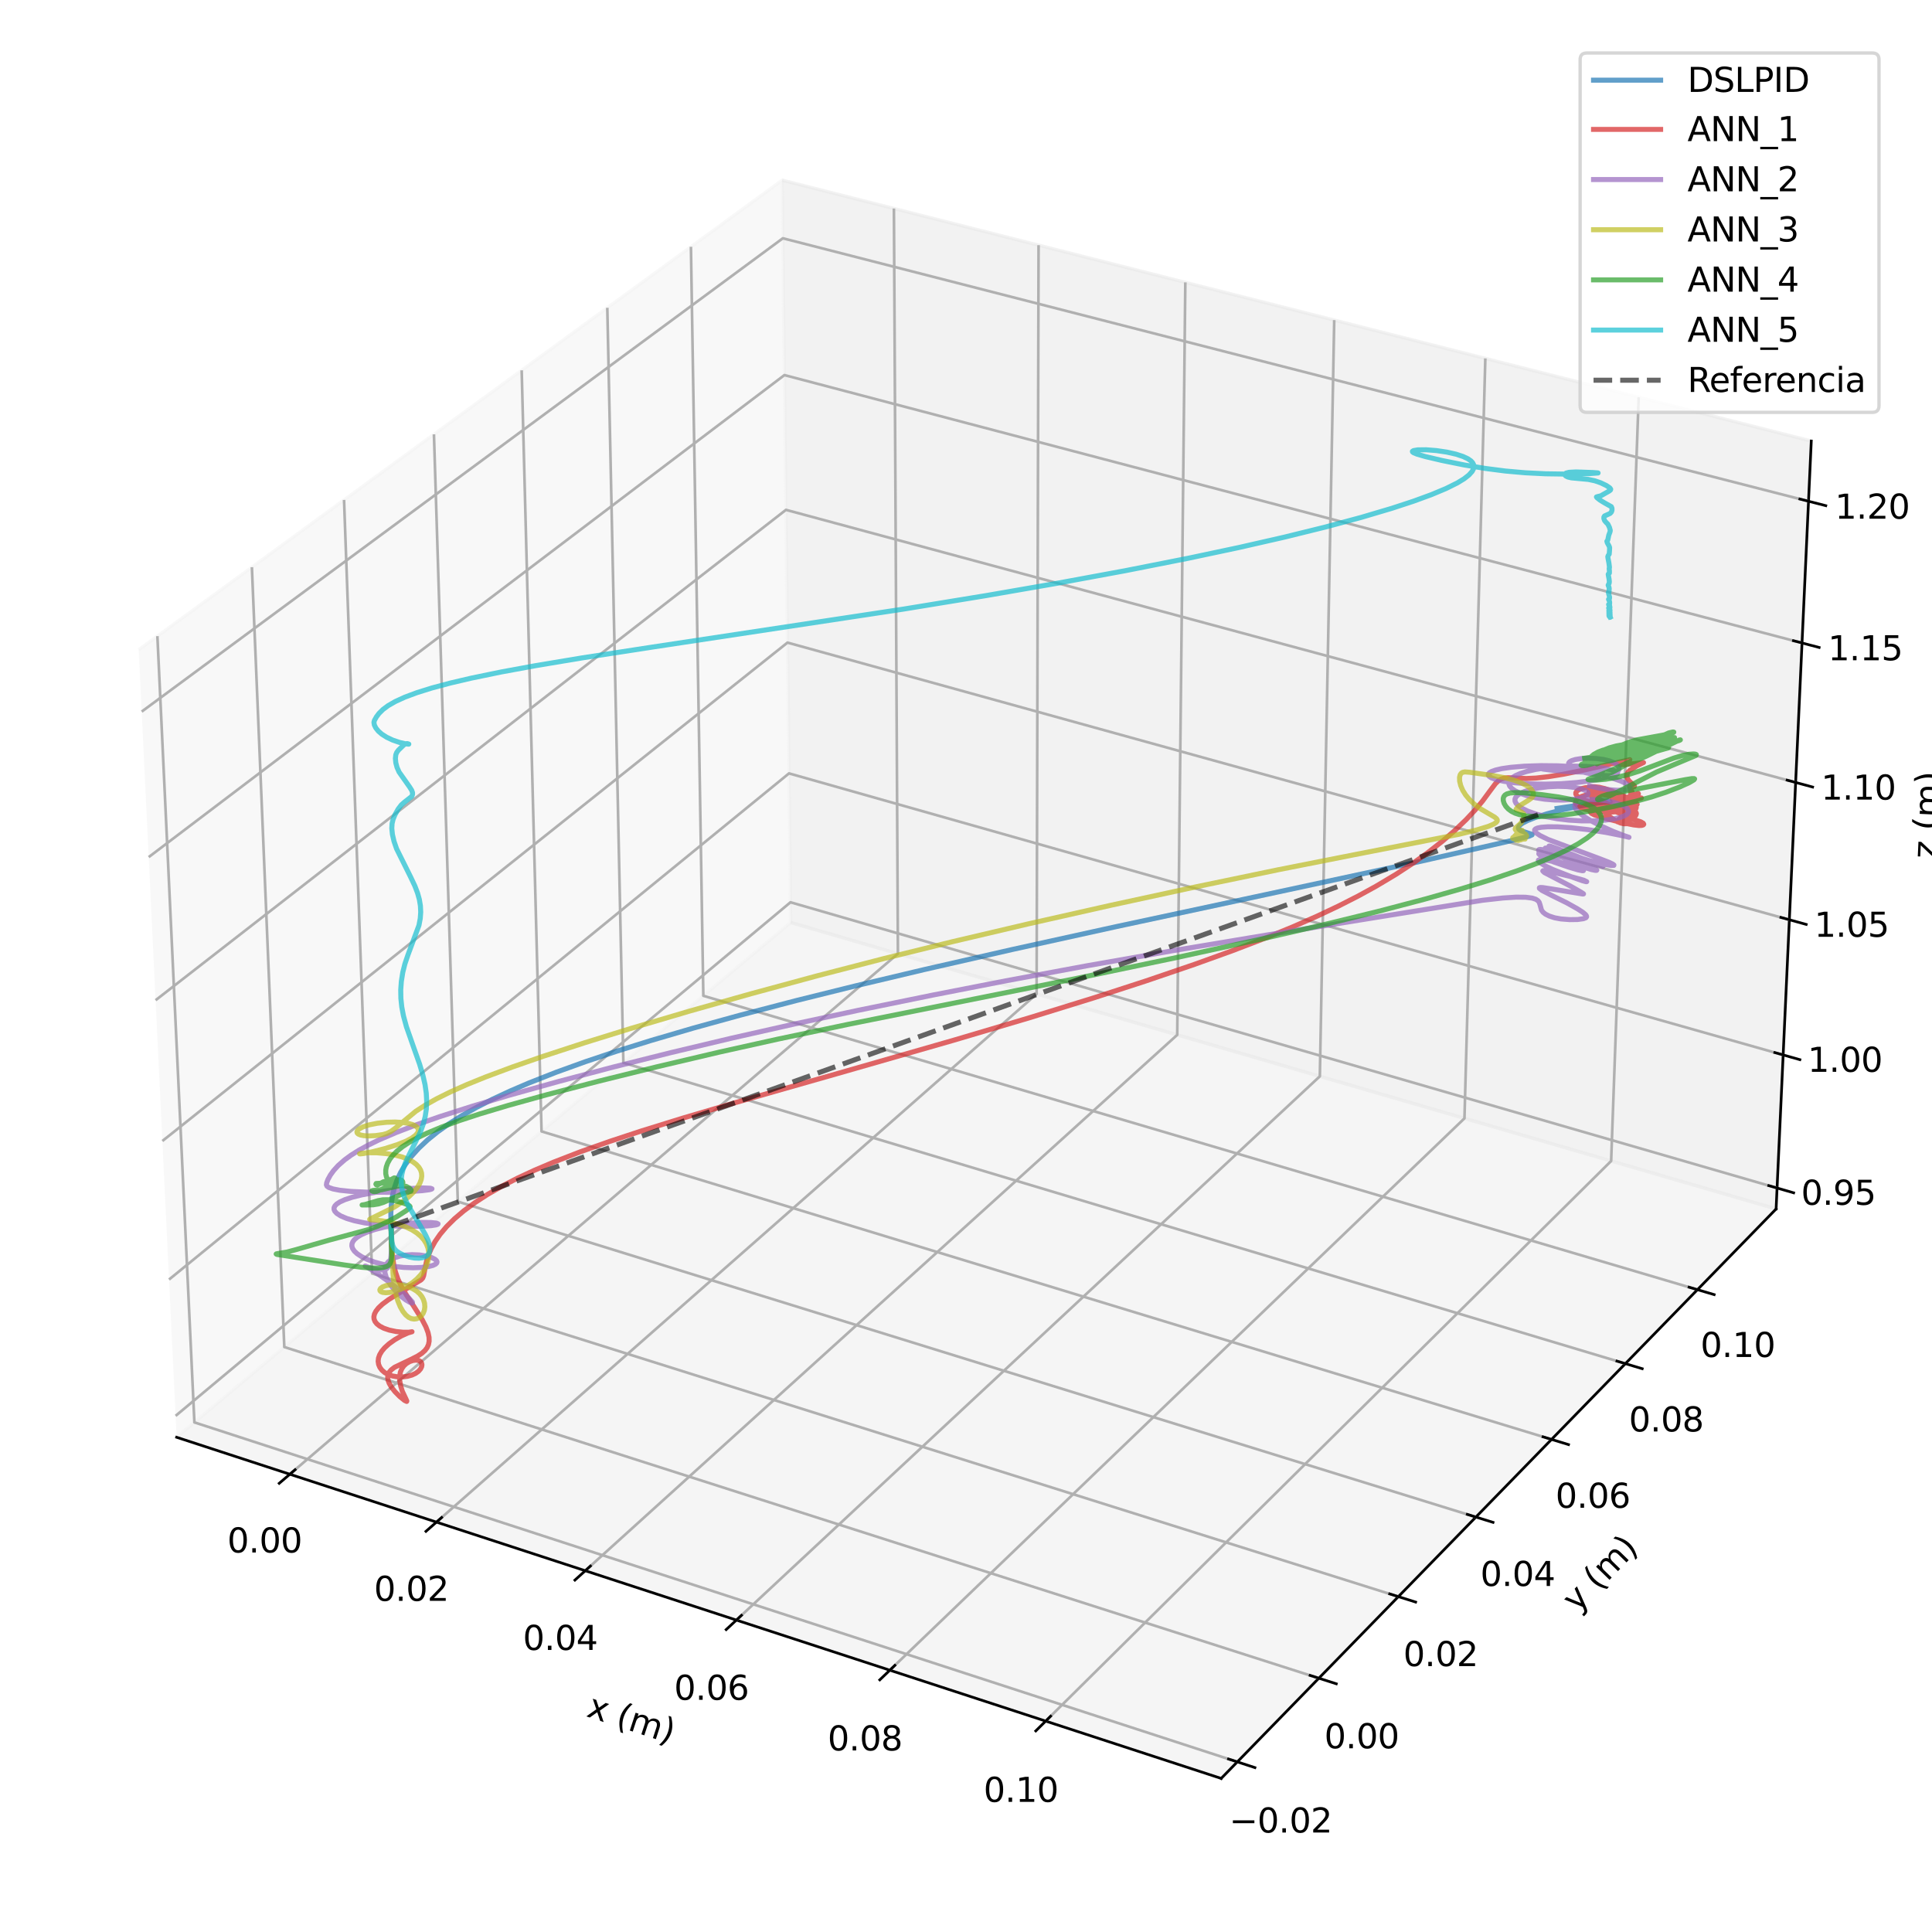 <?xml version="1.0" encoding="utf-8" standalone="no"?>
<!DOCTYPE svg PUBLIC "-//W3C//DTD SVG 1.1//EN"
  "http://www.w3.org/Graphics/SVG/1.1/DTD/svg11.dtd">
<svg height="576pt" version="1.1" viewBox="0 0 576 576" width="576pt" xmlns="http://www.w3.org/2000/svg" xmlns:xlink="http://www.w3.org/1999/xlink">
 <defs>
  <style type="text/css">*{stroke-linecap:butt;stroke-linejoin:round;}</style>
 </defs>
 <g id="figure_1">
  <g id="patch_1">
   <path d="M 0 576 
L 576 576 
L 576 0 
L 0 0 
z
" style="fill:#ffffff;"/>
  </g>
  <g id="patch_2">
   <path d="M 10.8 565.2 
L 565.2 565.2 
L 565.2 10.8 
L 10.8 10.8 
z
" style="fill:#ffffff;"/>
  </g>
  <g id="pane3d_1">
   <g id="patch_3">
    <path d="M 52.661 428.503 
L 235.742 275.041 
L 233.197 53.721 
L 41.355 193.719 
" style="fill:#f2f2f2;opacity:0.5;stroke:#f2f2f2;stroke-linejoin:miter;"/>
   </g>
  </g>
  <g id="pane3d_2">
   <g id="patch_4">
    <path d="M 235.742 275.041 
L 529.522 360.431 
L 540.006 131.488 
L 233.197 53.721 
" style="fill:#e6e6e6;opacity:0.5;stroke:#e6e6e6;stroke-linejoin:miter;"/>
   </g>
  </g>
  <g id="pane3d_3">
   <g id="patch_5">
    <path d="M 52.661 428.503 
L 364.082 530.213 
L 529.522 360.431 
L 235.742 275.041 
" style="fill:#ececec;opacity:0.5;stroke:#ececec;stroke-linejoin:miter;"/>
   </g>
  </g>
  <g id="axis3d_1">
   <g id="line2d_1">
    <path d="M 52.661 428.503 
L 364.082 530.213 
" style="fill:none;stroke:#000000;stroke-linecap:square;stroke-width:0.8;"/>
   </g>
   <g id="text_1">
    <!-- x (m) -->
    <g transform="translate(174.526 511.625)rotate(-341.913)scale(0.1 -0.1)">
     <defs>
      <path d="M 3513 3500 
L 2247 1797 
L 3578 0 
L 2900 0 
L 1881 1375 
L 863 0 
L 184 0 
L 1544 1831 
L 300 3500 
L 978 3500 
L 1906 2253 
L 2834 3500 
L 3513 3500 
z
" id="DejaVuSans-78" transform="scale(0.016)"/>
      <path id="DejaVuSans-20" transform="scale(0.016)"/>
      <path d="M 1984 4856 
Q 1566 4138 1362 3434 
Q 1159 2731 1159 2009 
Q 1159 1288 1364 580 
Q 1569 -128 1984 -844 
L 1484 -844 
Q 1016 -109 783 600 
Q 550 1309 550 2009 
Q 550 2706 781 3412 
Q 1013 4119 1484 4856 
L 1984 4856 
z
" id="DejaVuSans-28" transform="scale(0.016)"/>
      <path d="M 3328 2828 
Q 3544 3216 3844 3400 
Q 4144 3584 4550 3584 
Q 5097 3584 5394 3201 
Q 5691 2819 5691 2113 
L 5691 0 
L 5113 0 
L 5113 2094 
Q 5113 2597 4934 2840 
Q 4756 3084 4391 3084 
Q 3944 3084 3684 2787 
Q 3425 2491 3425 1978 
L 3425 0 
L 2847 0 
L 2847 2094 
Q 2847 2600 2669 2842 
Q 2491 3084 2119 3084 
Q 1678 3084 1418 2786 
Q 1159 2488 1159 1978 
L 1159 0 
L 581 0 
L 581 3500 
L 1159 3500 
L 1159 2956 
Q 1356 3278 1631 3431 
Q 1906 3584 2284 3584 
Q 2666 3584 2933 3390 
Q 3200 3197 3328 2828 
z
" id="DejaVuSans-6d" transform="scale(0.016)"/>
      <path d="M 513 4856 
L 1013 4856 
Q 1481 4119 1714 3412 
Q 1947 2706 1947 2009 
Q 1947 1309 1714 600 
Q 1481 -109 1013 -844 
L 513 -844 
Q 928 -128 1133 580 
Q 1338 1288 1338 2009 
Q 1338 2731 1133 3434 
Q 928 4138 513 4856 
z
" id="DejaVuSans-29" transform="scale(0.016)"/>
     </defs>
     <use xlink:href="#DejaVuSans-78"/>
     <use x="59.18" xlink:href="#DejaVuSans-20"/>
     <use x="90.967" xlink:href="#DejaVuSans-28"/>
     <use x="129.98" xlink:href="#DejaVuSans-6d"/>
     <use x="227.393" xlink:href="#DejaVuSans-29"/>
    </g>
   </g>
   <g id="Line3DCollection_1">
    <path d="M 86.407 439.524 
L 267.702 284.33 
L 266.511 62.165 
" style="fill:none;stroke:#b0b0b0;stroke-width:0.8;"/>
    <path d="M 130.114 453.799 
L 309.05 296.348 
L 309.635 73.096 
" style="fill:none;stroke:#b0b0b0;stroke-width:0.8;"/>
    <path d="M 174.487 468.291 
L 350.976 308.535 
L 353.387 84.186 
" style="fill:none;stroke:#b0b0b0;stroke-width:0.8;"/>
    <path d="M 219.541 483.006 
L 393.492 320.892 
L 397.782 95.438 
" style="fill:none;stroke:#b0b0b0;stroke-width:0.8;"/>
    <path d="M 265.292 497.948 
L 436.609 333.425 
L 442.832 106.857 
" style="fill:none;stroke:#b0b0b0;stroke-width:0.8;"/>
    <path d="M 311.755 513.123 
L 480.341 346.136 
L 488.553 118.446 
" style="fill:none;stroke:#b0b0b0;stroke-width:0.8;"/>
   </g>
   <g id="xtick_1">
    <g id="line2d_2">
     <path d="M 87.986 438.172 
L 83.242 442.233 
" style="fill:none;stroke:#000000;stroke-linecap:square;stroke-width:0.8;"/>
    </g>
    <g id="text_2">
     <!-- 0.00 -->
     <g transform="translate(67.766 462.852)scale(0.1 -0.1)">
      <defs>
       <path d="M 2034 4250 
Q 1547 4250 1301 3770 
Q 1056 3291 1056 2328 
Q 1056 1369 1301 889 
Q 1547 409 2034 409 
Q 2525 409 2770 889 
Q 3016 1369 3016 2328 
Q 3016 3291 2770 3770 
Q 2525 4250 2034 4250 
z
M 2034 4750 
Q 2819 4750 3233 4129 
Q 3647 3509 3647 2328 
Q 3647 1150 3233 529 
Q 2819 -91 2034 -91 
Q 1250 -91 836 529 
Q 422 1150 422 2328 
Q 422 3509 836 4129 
Q 1250 4750 2034 4750 
z
" id="DejaVuSans-30" transform="scale(0.016)"/>
       <path d="M 684 794 
L 1344 794 
L 1344 0 
L 684 0 
L 684 794 
z
" id="DejaVuSans-2e" transform="scale(0.016)"/>
      </defs>
      <use xlink:href="#DejaVuSans-30"/>
      <use x="63.623" xlink:href="#DejaVuSans-2e"/>
      <use x="95.41" xlink:href="#DejaVuSans-30"/>
      <use x="159.033" xlink:href="#DejaVuSans-30"/>
     </g>
    </g>
   </g>
   <g id="xtick_2">
    <g id="line2d_3">
     <path d="M 131.674 452.427 
L 126.989 456.549 
" style="fill:none;stroke:#000000;stroke-linecap:square;stroke-width:0.8;"/>
    </g>
    <g id="text_3">
     <!-- 0.02 -->
     <g transform="translate(111.496 477.272)scale(0.1 -0.1)">
      <defs>
       <path d="M 1228 531 
L 3431 531 
L 3431 0 
L 469 0 
L 469 531 
Q 828 903 1448 1529 
Q 2069 2156 2228 2338 
Q 2531 2678 2651 2914 
Q 2772 3150 2772 3378 
Q 2772 3750 2511 3984 
Q 2250 4219 1831 4219 
Q 1534 4219 1204 4116 
Q 875 4013 500 3803 
L 500 4441 
Q 881 4594 1212 4672 
Q 1544 4750 1819 4750 
Q 2544 4750 2975 4387 
Q 3406 4025 3406 3419 
Q 3406 3131 3298 2873 
Q 3191 2616 2906 2266 
Q 2828 2175 2409 1742 
Q 1991 1309 1228 531 
z
" id="DejaVuSans-32" transform="scale(0.016)"/>
      </defs>
      <use xlink:href="#DejaVuSans-30"/>
      <use x="63.623" xlink:href="#DejaVuSans-2e"/>
      <use x="95.41" xlink:href="#DejaVuSans-30"/>
      <use x="159.033" xlink:href="#DejaVuSans-32"/>
     </g>
    </g>
   </g>
   <g id="xtick_3">
    <g id="line2d_4">
     <path d="M 176.026 466.898 
L 171.402 471.084 
" style="fill:none;stroke:#000000;stroke-linecap:square;stroke-width:0.8;"/>
    </g>
    <g id="text_4">
     <!-- 0.04 -->
     <g transform="translate(155.892 491.911)scale(0.1 -0.1)">
      <defs>
       <path d="M 2419 4116 
L 825 1625 
L 2419 1625 
L 2419 4116 
z
M 2253 4666 
L 3047 4666 
L 3047 1625 
L 3713 1625 
L 3713 1100 
L 3047 1100 
L 3047 0 
L 2419 0 
L 2419 1100 
L 313 1100 
L 313 1709 
L 2253 4666 
z
" id="DejaVuSans-34" transform="scale(0.016)"/>
      </defs>
      <use xlink:href="#DejaVuSans-30"/>
      <use x="63.623" xlink:href="#DejaVuSans-2e"/>
      <use x="95.41" xlink:href="#DejaVuSans-30"/>
      <use x="159.033" xlink:href="#DejaVuSans-34"/>
     </g>
    </g>
   </g>
   <g id="xtick_4">
    <g id="line2d_5">
     <path d="M 221.059 481.591 
L 216.499 485.841 
" style="fill:none;stroke:#000000;stroke-linecap:square;stroke-width:0.8;"/>
    </g>
    <g id="text_5">
     <!-- 0.06 -->
     <g transform="translate(200.971 506.776)scale(0.1 -0.1)">
      <defs>
       <path d="M 2113 2584 
Q 1688 2584 1439 2293 
Q 1191 2003 1191 1497 
Q 1191 994 1439 701 
Q 1688 409 2113 409 
Q 2538 409 2786 701 
Q 3034 994 3034 1497 
Q 3034 2003 2786 2293 
Q 2538 2584 2113 2584 
z
M 3366 4563 
L 3366 3988 
Q 3128 4100 2886 4159 
Q 2644 4219 2406 4219 
Q 1781 4219 1451 3797 
Q 1122 3375 1075 2522 
Q 1259 2794 1537 2939 
Q 1816 3084 2150 3084 
Q 2853 3084 3261 2657 
Q 3669 2231 3669 1497 
Q 3669 778 3244 343 
Q 2819 -91 2113 -91 
Q 1303 -91 875 529 
Q 447 1150 447 2328 
Q 447 3434 972 4092 
Q 1497 4750 2381 4750 
Q 2619 4750 2861 4703 
Q 3103 4656 3366 4563 
z
" id="DejaVuSans-36" transform="scale(0.016)"/>
      </defs>
      <use xlink:href="#DejaVuSans-30"/>
      <use x="63.623" xlink:href="#DejaVuSans-2e"/>
      <use x="95.41" xlink:href="#DejaVuSans-30"/>
      <use x="159.033" xlink:href="#DejaVuSans-36"/>
     </g>
    </g>
   </g>
   <g id="xtick_5">
    <g id="line2d_6">
     <path d="M 266.788 496.511 
L 262.293 500.827 
" style="fill:none;stroke:#000000;stroke-linecap:square;stroke-width:0.8;"/>
    </g>
    <g id="text_6">
     <!-- 0.08 -->
     <g transform="translate(246.748 521.871)scale(0.1 -0.1)">
      <defs>
       <path d="M 2034 2216 
Q 1584 2216 1326 1975 
Q 1069 1734 1069 1313 
Q 1069 891 1326 650 
Q 1584 409 2034 409 
Q 2484 409 2743 651 
Q 3003 894 3003 1313 
Q 3003 1734 2745 1975 
Q 2488 2216 2034 2216 
z
M 1403 2484 
Q 997 2584 770 2862 
Q 544 3141 544 3541 
Q 544 4100 942 4425 
Q 1341 4750 2034 4750 
Q 2731 4750 3128 4425 
Q 3525 4100 3525 3541 
Q 3525 3141 3298 2862 
Q 3072 2584 2669 2484 
Q 3125 2378 3379 2068 
Q 3634 1759 3634 1313 
Q 3634 634 3220 271 
Q 2806 -91 2034 -91 
Q 1263 -91 848 271 
Q 434 634 434 1313 
Q 434 1759 690 2068 
Q 947 2378 1403 2484 
z
M 1172 3481 
Q 1172 3119 1398 2916 
Q 1625 2713 2034 2713 
Q 2441 2713 2670 2916 
Q 2900 3119 2900 3481 
Q 2900 3844 2670 4047 
Q 2441 4250 2034 4250 
Q 1625 4250 1398 4047 
Q 1172 3844 1172 3481 
z
" id="DejaVuSans-38" transform="scale(0.016)"/>
      </defs>
      <use xlink:href="#DejaVuSans-30"/>
      <use x="63.623" xlink:href="#DejaVuSans-2e"/>
      <use x="95.41" xlink:href="#DejaVuSans-30"/>
      <use x="159.033" xlink:href="#DejaVuSans-38"/>
     </g>
    </g>
   </g>
   <g id="xtick_6">
    <g id="line2d_7">
     <path d="M 313.228 511.664 
L 308.803 516.048 
" style="fill:none;stroke:#000000;stroke-linecap:square;stroke-width:0.8;"/>
    </g>
    <g id="text_7">
     <!-- 0.10 -->
     <g transform="translate(293.24 537.201)scale(0.1 -0.1)">
      <defs>
       <path d="M 794 531 
L 1825 531 
L 1825 4091 
L 703 3866 
L 703 4441 
L 1819 4666 
L 2450 4666 
L 2450 531 
L 3481 531 
L 3481 0 
L 794 0 
L 794 531 
z
" id="DejaVuSans-31" transform="scale(0.016)"/>
      </defs>
      <use xlink:href="#DejaVuSans-30"/>
      <use x="63.623" xlink:href="#DejaVuSans-2e"/>
      <use x="95.41" xlink:href="#DejaVuSans-31"/>
      <use x="159.033" xlink:href="#DejaVuSans-30"/>
     </g>
    </g>
   </g>
  </g>
  <g id="axis3d_2">
   <g id="line2d_8">
    <path d="M 529.522 360.431 
L 364.082 530.213 
" style="fill:none;stroke:#000000;stroke-linecap:square;stroke-width:0.8;"/>
   </g>
   <g id="text_8">
    <!-- y (m) -->
    <g transform="translate(470.139 480.979)rotate(-45.742)scale(0.1 -0.1)">
     <defs>
      <path d="M 2059 -325 
Q 1816 -950 1584 -1140 
Q 1353 -1331 966 -1331 
L 506 -1331 
L 506 -850 
L 844 -850 
Q 1081 -850 1212 -737 
Q 1344 -625 1503 -206 
L 1606 56 
L 191 3500 
L 800 3500 
L 1894 763 
L 2988 3500 
L 3597 3500 
L 2059 -325 
z
" id="DejaVuSans-79" transform="scale(0.016)"/>
     </defs>
     <use xlink:href="#DejaVuSans-79"/>
     <use x="59.18" xlink:href="#DejaVuSans-20"/>
     <use x="90.967" xlink:href="#DejaVuSans-28"/>
     <use x="129.98" xlink:href="#DejaVuSans-6d"/>
     <use x="227.393" xlink:href="#DejaVuSans-29"/>
    </g>
   </g>
   <g id="Line3DCollection_2">
    <path d="M 46.924 189.654 
L 57.957 424.064 
L 368.888 525.28 
" style="fill:none;stroke:#b0b0b0;stroke-width:0.8;"/>
    <path d="M 75.097 169.095 
L 84.762 401.595 
L 393.196 500.335 
" style="fill:none;stroke:#b0b0b0;stroke-width:0.8;"/>
    <path d="M 102.573 149.045 
L 110.932 379.659 
L 416.897 476.012 
" style="fill:none;stroke:#b0b0b0;stroke-width:0.8;"/>
    <path d="M 129.375 129.485 
L 136.489 358.236 
L 440.014 452.288 
" style="fill:none;stroke:#b0b0b0;stroke-width:0.8;"/>
    <path d="M 155.53 110.398 
L 161.455 337.31 
L 462.569 429.141 
" style="fill:none;stroke:#b0b0b0;stroke-width:0.8;"/>
    <path d="M 181.06 91.768 
L 185.849 316.862 
L 484.581 406.551 
" style="fill:none;stroke:#b0b0b0;stroke-width:0.8;"/>
    <path d="M 205.988 73.577 
L 209.691 296.877 
L 506.07 384.498 
" style="fill:none;stroke:#b0b0b0;stroke-width:0.8;"/>
   </g>
   <g id="xtick_7">
    <g id="line2d_9">
     <path d="M 366.267 524.427 
L 374.136 526.989 
" style="fill:none;stroke:#000000;stroke-linecap:square;stroke-width:0.8;"/>
    </g>
    <g id="text_9">
     <!-- −0.02 -->
     <g transform="translate(366.485 546.346)scale(0.1 -0.1)">
      <defs>
       <path d="M 678 2272 
L 4684 2272 
L 4684 1741 
L 678 1741 
L 678 2272 
z
" id="DejaVuSans-2212" transform="scale(0.016)"/>
      </defs>
      <use xlink:href="#DejaVuSans-2212"/>
      <use x="83.789" xlink:href="#DejaVuSans-30"/>
      <use x="147.412" xlink:href="#DejaVuSans-2e"/>
      <use x="179.199" xlink:href="#DejaVuSans-30"/>
      <use x="242.822" xlink:href="#DejaVuSans-32"/>
     </g>
    </g>
   </g>
   <g id="xtick_8">
    <g id="line2d_10">
     <path d="M 390.598 499.503 
L 398.398 502 
" style="fill:none;stroke:#000000;stroke-linecap:square;stroke-width:0.8;"/>
    </g>
    <g id="text_10">
     <!-- 0.00 -->
     <g transform="translate(394.826 521.224)scale(0.1 -0.1)">
      <use xlink:href="#DejaVuSans-30"/>
      <use x="63.623" xlink:href="#DejaVuSans-2e"/>
      <use x="95.41" xlink:href="#DejaVuSans-30"/>
      <use x="159.033" xlink:href="#DejaVuSans-30"/>
     </g>
    </g>
   </g>
   <g id="xtick_9">
    <g id="line2d_11">
     <path d="M 414.321 475.201 
L 422.054 477.636 
" style="fill:none;stroke:#000000;stroke-linecap:square;stroke-width:0.8;"/>
    </g>
    <g id="text_11">
     <!-- 0.02 -->
     <g transform="translate(418.374 496.728)scale(0.1 -0.1)">
      <use xlink:href="#DejaVuSans-30"/>
      <use x="63.623" xlink:href="#DejaVuSans-2e"/>
      <use x="95.41" xlink:href="#DejaVuSans-30"/>
      <use x="159.033" xlink:href="#DejaVuSans-32"/>
     </g>
    </g>
   </g>
   <g id="xtick_10">
    <g id="line2d_12">
     <path d="M 437.461 451.496 
L 445.127 453.872 
" style="fill:none;stroke:#000000;stroke-linecap:square;stroke-width:0.8;"/>
    </g>
    <g id="text_12">
     <!-- 0.04 -->
     <g transform="translate(441.343 472.836)scale(0.1 -0.1)">
      <use xlink:href="#DejaVuSans-30"/>
      <use x="63.623" xlink:href="#DejaVuSans-2e"/>
      <use x="95.41" xlink:href="#DejaVuSans-30"/>
      <use x="159.033" xlink:href="#DejaVuSans-34"/>
     </g>
    </g>
   </g>
   <g id="xtick_11">
    <g id="line2d_13">
     <path d="M 460.037 428.369 
L 467.638 430.687 
" style="fill:none;stroke:#000000;stroke-linecap:square;stroke-width:0.8;"/>
    </g>
    <g id="text_13">
     <!-- 0.06 -->
     <g transform="translate(463.752 449.525)scale(0.1 -0.1)">
      <use xlink:href="#DejaVuSans-30"/>
      <use x="63.623" xlink:href="#DejaVuSans-2e"/>
      <use x="95.41" xlink:href="#DejaVuSans-30"/>
      <use x="159.033" xlink:href="#DejaVuSans-36"/>
     </g>
    </g>
   </g>
   <g id="xtick_12">
    <g id="line2d_14">
     <path d="M 482.071 405.798 
L 489.607 408.06 
" style="fill:none;stroke:#000000;stroke-linecap:square;stroke-width:0.8;"/>
    </g>
    <g id="text_14">
     <!-- 0.08 -->
     <g transform="translate(485.622 426.775)scale(0.1 -0.1)">
      <use xlink:href="#DejaVuSans-30"/>
      <use x="63.623" xlink:href="#DejaVuSans-2e"/>
      <use x="95.41" xlink:href="#DejaVuSans-30"/>
      <use x="159.033" xlink:href="#DejaVuSans-38"/>
     </g>
    </g>
   </g>
   <g id="xtick_13">
    <g id="line2d_15">
     <path d="M 503.581 383.762 
L 511.054 385.972 
" style="fill:none;stroke:#000000;stroke-linecap:square;stroke-width:0.8;"/>
    </g>
    <g id="text_15">
     <!-- 0.10 -->
     <g transform="translate(506.972 404.566)scale(0.1 -0.1)">
      <use xlink:href="#DejaVuSans-30"/>
      <use x="63.623" xlink:href="#DejaVuSans-2e"/>
      <use x="95.41" xlink:href="#DejaVuSans-31"/>
      <use x="159.033" xlink:href="#DejaVuSans-30"/>
     </g>
    </g>
   </g>
  </g>
  <g id="axis3d_3">
   <g id="line2d_16">
    <path d="M 529.522 360.431 
L 540.006 131.488 
" style="fill:none;stroke:#000000;stroke-linecap:square;stroke-width:0.8;"/>
   </g>
   <g id="text_16">
    <!-- z (m) -->
    <g transform="translate(577.327 256.137)rotate(-87.378)scale(0.1 -0.1)">
     <defs>
      <path d="M 353 3500 
L 3084 3500 
L 3084 2975 
L 922 459 
L 3084 459 
L 3084 0 
L 275 0 
L 275 525 
L 2438 3041 
L 353 3041 
L 353 3500 
z
" id="DejaVuSans-7a" transform="scale(0.016)"/>
     </defs>
     <use xlink:href="#DejaVuSans-7a"/>
     <use x="52.49" xlink:href="#DejaVuSans-20"/>
     <use x="84.277" xlink:href="#DejaVuSans-28"/>
     <use x="123.291" xlink:href="#DejaVuSans-6d"/>
     <use x="220.703" xlink:href="#DejaVuSans-29"/>
    </g>
   </g>
   <g id="Line3DCollection_3">
    <path d="M 529.807 354.193 
L 235.673 268.999 
L 52.353 422.117 
" style="fill:none;stroke:#b0b0b0;stroke-width:0.8;"/>
    <path d="M 531.624 314.513 
L 235.231 230.577 
L 50.396 381.477 
" style="fill:none;stroke:#b0b0b0;stroke-width:0.8;"/>
    <path d="M 533.47 274.212 
L 234.782 191.583 
L 48.408 340.177 
" style="fill:none;stroke:#b0b0b0;stroke-width:0.8;"/>
    <path d="M 535.344 233.277 
L 234.327 152.005 
L 46.386 298.202 
" style="fill:none;stroke:#b0b0b0;stroke-width:0.8;"/>
    <path d="M 537.249 191.691 
L 233.865 111.829 
L 44.331 255.535 
" style="fill:none;stroke:#b0b0b0;stroke-width:0.8;"/>
    <path d="M 539.184 149.44 
L 233.396 71.041 
L 42.243 212.157 
" style="fill:none;stroke:#b0b0b0;stroke-width:0.8;"/>
   </g>
   <g id="xtick_14">
    <g id="line2d_17">
     <path d="M 527.339 353.478 
L 534.751 355.625 
" style="fill:none;stroke:#000000;stroke-linecap:square;stroke-width:0.8;"/>
    </g>
    <g id="text_17">
     <!-- 0.95 -->
     <g transform="translate(536.973 359.189)scale(0.1 -0.1)">
      <defs>
       <path d="M 703 97 
L 703 672 
Q 941 559 1184 500 
Q 1428 441 1663 441 
Q 2288 441 2617 861 
Q 2947 1281 2994 2138 
Q 2813 1869 2534 1725 
Q 2256 1581 1919 1581 
Q 1219 1581 811 2004 
Q 403 2428 403 3163 
Q 403 3881 828 4315 
Q 1253 4750 1959 4750 
Q 2769 4750 3195 4129 
Q 3622 3509 3622 2328 
Q 3622 1225 3098 567 
Q 2575 -91 1691 -91 
Q 1453 -91 1209 -44 
Q 966 3 703 97 
z
M 1959 2075 
Q 2384 2075 2632 2365 
Q 2881 2656 2881 3163 
Q 2881 3666 2632 3958 
Q 2384 4250 1959 4250 
Q 1534 4250 1286 3958 
Q 1038 3666 1038 3163 
Q 1038 2656 1286 2365 
Q 1534 2075 1959 2075 
z
" id="DejaVuSans-39" transform="scale(0.016)"/>
       <path d="M 691 4666 
L 3169 4666 
L 3169 4134 
L 1269 4134 
L 1269 2991 
Q 1406 3038 1543 3061 
Q 1681 3084 1819 3084 
Q 2600 3084 3056 2656 
Q 3513 2228 3513 1497 
Q 3513 744 3044 326 
Q 2575 -91 1722 -91 
Q 1428 -91 1123 -41 
Q 819 9 494 109 
L 494 744 
Q 775 591 1075 516 
Q 1375 441 1709 441 
Q 2250 441 2565 725 
Q 2881 1009 2881 1497 
Q 2881 1984 2565 2268 
Q 2250 2553 1709 2553 
Q 1456 2553 1204 2497 
Q 953 2441 691 2322 
L 691 4666 
z
" id="DejaVuSans-35" transform="scale(0.016)"/>
      </defs>
      <use xlink:href="#DejaVuSans-30"/>
      <use x="63.623" xlink:href="#DejaVuSans-2e"/>
      <use x="95.41" xlink:href="#DejaVuSans-39"/>
      <use x="159.033" xlink:href="#DejaVuSans-35"/>
     </g>
    </g>
   </g>
   <g id="xtick_15">
    <g id="line2d_18">
     <path d="M 529.136 313.808 
L 536.608 315.924 
" style="fill:none;stroke:#000000;stroke-linecap:square;stroke-width:0.8;"/>
    </g>
    <g id="text_18">
     <!-- 1.00 -->
     <g transform="translate(538.93 319.546)scale(0.1 -0.1)">
      <use xlink:href="#DejaVuSans-31"/>
      <use x="63.623" xlink:href="#DejaVuSans-2e"/>
      <use x="95.41" xlink:href="#DejaVuSans-30"/>
      <use x="159.033" xlink:href="#DejaVuSans-30"/>
     </g>
    </g>
   </g>
   <g id="xtick_16">
    <g id="line2d_19">
     <path d="M 530.961 273.518 
L 538.494 275.602 
" style="fill:none;stroke:#000000;stroke-linecap:square;stroke-width:0.8;"/>
    </g>
    <g id="text_19">
     <!-- 1.05 -->
     <g transform="translate(540.916 279.284)scale(0.1 -0.1)">
      <use xlink:href="#DejaVuSans-31"/>
      <use x="63.623" xlink:href="#DejaVuSans-2e"/>
      <use x="95.41" xlink:href="#DejaVuSans-30"/>
      <use x="159.033" xlink:href="#DejaVuSans-35"/>
     </g>
    </g>
   </g>
   <g id="xtick_17">
    <g id="line2d_20">
     <path d="M 532.815 232.594 
L 540.409 234.644 
" style="fill:none;stroke:#000000;stroke-linecap:square;stroke-width:0.8;"/>
    </g>
    <g id="text_20">
     <!-- 1.10 -->
     <g transform="translate(542.934 238.389)scale(0.1 -0.1)">
      <use xlink:href="#DejaVuSans-31"/>
      <use x="63.623" xlink:href="#DejaVuSans-2e"/>
      <use x="95.41" xlink:href="#DejaVuSans-31"/>
      <use x="159.033" xlink:href="#DejaVuSans-30"/>
     </g>
    </g>
   </g>
   <g id="xtick_18">
    <g id="line2d_21">
     <path d="M 534.699 191.02 
L 542.355 193.035 
" style="fill:none;stroke:#000000;stroke-linecap:square;stroke-width:0.8;"/>
    </g>
    <g id="text_21">
     <!-- 1.15 -->
     <g transform="translate(544.984 196.846)scale(0.1 -0.1)">
      <use xlink:href="#DejaVuSans-31"/>
      <use x="63.623" xlink:href="#DejaVuSans-2e"/>
      <use x="95.41" xlink:href="#DejaVuSans-31"/>
      <use x="159.033" xlink:href="#DejaVuSans-35"/>
     </g>
    </g>
   </g>
   <g id="xtick_19">
    <g id="line2d_22">
     <path d="M 536.612 148.781 
L 544.333 150.76 
" style="fill:none;stroke:#000000;stroke-linecap:square;stroke-width:0.8;"/>
    </g>
    <g id="text_22">
     <!-- 1.20 -->
     <g transform="translate(547.067 154.638)scale(0.1 -0.1)">
      <use xlink:href="#DejaVuSans-31"/>
      <use x="63.623" xlink:href="#DejaVuSans-2e"/>
      <use x="95.41" xlink:href="#DejaVuSans-32"/>
      <use x="159.033" xlink:href="#DejaVuSans-30"/>
     </g>
    </g>
   </g>
  </g>
  <g id="axes_1">
   <g id="line2d_23">
    <path clip-path="url(#p51b4115e7f)" d="M 116.573 365.674 
L 116.613 366.814 
L 116.523 361.696 
L 116.722 358.542 
L 117.031 356.441 
L 117.548 354.225 
L 118.331 351.925 
L 119.426 349.565 
L 120.868 347.16 
L 122.681 344.733 
L 124.886 342.292 
L 127.494 339.846 
L 130.52 337.401 
L 133.974 334.957 
L 137.863 332.52 
L 142.189 330.089 
L 146.947 327.668 
L 152.128 325.259 
L 157.718 322.862 
L 165.784 319.686 
L 174.512 316.535 
L 183.853 313.409 
L 193.749 310.312 
L 206.798 306.486 
L 220.475 302.715 
L 237.518 298.273 
L 255.012 293.938 
L 275.652 289.04 
L 301.965 283.043 
L 332.78 276.263 
L 377.312 266.725 
L 423.747 256.741 
L 448.305 251.157 
L 455.795 249.327 
L 456.764 248.91 
L 456.729 248.764 
L 456.26 248.585 
L 453.348 247.646 
L 452.82 247.207 
L 452.687 246.809 
L 452.792 246.433 
L 453.183 245.959 
L 453.981 245.378 
L 455.473 244.613 
L 457.88 243.671 
L 461.294 242.6 
L 465.836 241.424 
L 471.21 240.274 
L 476.352 239.394 
L 479.734 239.012 
L 480.034 239.034 
L 479.713 239.122 
L 478.455 239.22 
L 478.052 239.119 
L 478.059 239.1 
L 478.268 238.975 
L 479.137 238.756 
L 479.322 238.742 
L 464.233 241.017 
L 464.233 241.017 
" style="fill:none;stroke:#1f77b4;stroke-linecap:square;stroke-opacity:0.7;stroke-width:1.5;"/>
   </g>
   <g id="line2d_24">
    <path clip-path="url(#p51b4115e7f)" d="M 116.573 365.674 
L 116.973 374.003 
L 117.348 376.837 
L 117.879 379.147 
L 118.594 381.23 
L 119.519 383.234 
L 120.922 385.7 
L 123.448 389.591 
L 125.84 393.392 
L 126.972 395.585 
L 127.617 397.294 
L 127.912 398.675 
L 127.942 399.862 
L 127.748 400.867 
L 127.33 401.796 
L 126.686 402.647 
L 125.731 403.496 
L 124.441 404.331 
L 122.446 405.332 
L 117.648 407.631 
L 116.609 408.42 
L 116.015 409.139 
L 115.674 409.91 
L 115.582 410.644 
L 115.699 411.496 
L 116.054 412.453 
L 116.712 413.58 
L 117.746 414.898 
L 119.145 416.32 
L 120.616 417.516 
L 121.246 417.814 
L 121.285 417.682 
L 121.067 417.179 
L 119.945 414.794 
L 119.439 413.157 
L 119.179 411.623 
L 119.163 410.209 
L 119.363 409.097 
L 119.778 408.094 
L 120.387 407.226 
L 121.155 406.518 
L 122.124 405.946 
L 123.132 405.601 
L 124.082 405.497 
L 124.814 405.614 
L 125.364 405.92 
L 125.675 406.336 
L 125.795 406.856 
L 125.712 407.446 
L 125.374 408.141 
L 124.774 408.825 
L 123.913 409.447 
L 122.808 409.959 
L 121.496 410.322 
L 120.036 410.505 
L 118.505 410.481 
L 116.998 410.23 
L 115.745 409.8 
L 114.656 409.183 
L 113.864 408.493 
L 113.265 407.692 
L 112.884 406.806 
L 112.74 405.865 
L 112.841 404.898 
L 113.178 403.927 
L 113.813 402.851 
L 114.68 401.82 
L 115.974 400.648 
L 117.681 399.425 
L 119.639 398.295 
L 121.654 397.388 
L 122.835 397.045 
L 121.899 397.185 
L 120.223 397.193 
L 118.095 396.981 
L 116.056 396.553 
L 114.389 395.978 
L 113.193 395.348 
L 112.342 394.669 
L 111.811 393.989 
L 111.516 393.247 
L 111.467 392.573 
L 111.649 391.754 
L 112.076 390.908 
L 112.844 389.926 
L 114.025 388.819 
L 115.827 387.481 
L 118.461 385.833 
L 125.536 381.579 
L 126.03 381.05 
L 126.313 380.319 
L 126.68 378.254 
L 127.2 375.888 
L 127.755 374.147 
L 128.571 372.231 
L 129.71 370.163 
L 131.221 367.978 
L 133.141 365.703 
L 135.502 363.356 
L 138.322 360.961 
L 141.613 358.531 
L 145.377 356.089 
L 149.609 353.657 
L 154.298 351.246 
L 159.432 348.862 
L 164.994 346.503 
L 173.04 343.385 
L 181.75 340.299 
L 191.06 337.23 
L 203.438 333.391 
L 219.191 328.748 
L 249.836 320.019 
L 284.319 310.128 
L 306.968 303.413 
L 326.045 297.512 
L 341.567 292.477 
L 356.116 287.515 
L 367.382 283.456 
L 377.79 279.465 
L 385.462 276.314 
L 392.539 273.203 
L 399.019 270.142 
L 404.913 267.144 
L 410.239 264.221 
L 416.141 260.698 
L 421.261 257.35 
L 425.664 254.207 
L 430.101 250.734 
L 433.729 247.599 
L 437.105 244.364 
L 439.731 241.552 
L 442.015 238.808 
L 444.075 236.001 
L 445.856 233.622 
L 446.76 232.75 
L 447.553 232.262 
L 448.425 231.983 
L 449.615 231.87 
L 451.509 231.937 
L 455.04 232.105 
L 457.976 231.968 
L 461.585 231.56 
L 466.185 230.812 
L 472.296 229.57 
L 485.062 226.695 
L 485.9 226.484 
L 483.901 227.071 
L 483.07 227.65 
L 483.014 227.873 
L 483.265 227.958 
L 484.242 227.972 
L 486.597 227.738 
L 489.99 227.35 
L 489.561 227.549 
L 488.015 228.321 
L 485.906 229.675 
L 485.373 230.23 
L 485.096 230.819 
L 485.058 231.418 
L 485.229 232.1 
L 485.613 232.742 
L 486.269 233.369 
L 487.298 234.333 
L 487.225 234.553 
L 486.998 234.539 
L 485.968 234.311 
L 485.867 234.508 
L 485.983 234.854 
L 486.573 236.048 
L 486.539 236.256 
L 486.472 236.182 
L 486.222 235.759 
L 486.176 235.872 
L 486.217 236.739 
L 486.346 237.932 
L 486.595 238.044 
L 486.966 237.924 
L 487.923 237.29 
L 488.471 236.702 
L 488.439 236.586 
L 488.41 236.581 
L 487.974 236.675 
L 486.11 237.297 
L 484.844 237.911 
L 484.629 238.243 
L 484.697 238.455 
L 484.975 238.59 
L 485.629 238.618 
L 487.375 238.409 
L 489.273 237.965 
L 489.357 237.906 
L 489.174 237.886 
L 482.679 237.873 
L 481.188 237.996 
L 480.638 238.225 
L 480.693 238.353 
L 481.102 238.488 
L 482.713 238.691 
L 487.179 239.258 
L 487.945 239.557 
L 488.092 239.787 
L 487.953 239.984 
L 487.477 240.171 
L 486.42 240.321 
L 484.359 240.372 
L 481.702 240.224 
L 478.482 239.823 
L 474.2 239.056 
L 472.294 238.506 
L 470.954 237.901 
L 470.159 237.307 
L 469.818 236.783 
L 469.8 236.357 
L 470.021 235.957 
L 470.551 235.534 
L 471.468 235.131 
L 472.663 234.848 
L 474.276 234.71 
L 476.112 234.8 
L 477.882 235.096 
L 480.18 235.722 
L 482.609 236.625 
L 484.727 237.658 
L 486.245 238.644 
L 487.205 239.502 
L 487.697 240.2 
L 487.83 240.737 
L 487.717 241.126 
L 487.401 241.441 
L 486.798 241.694 
L 485.972 241.801 
L 484.799 241.72 
L 483.257 241.358 
L 481.376 240.664 
L 479.259 239.643 
L 477.268 238.45 
L 475.586 237.205 
L 474.395 236.073 
L 473.915 235.343 
L 473.89 234.98 
L 474.058 234.765 
L 474.477 234.607 
L 475.348 234.553 
L 476.82 234.72 
L 478.559 235.136 
L 480.747 235.899 
L 482.618 236.78 
L 484.03 237.677 
L 484.95 238.515 
L 485.419 239.252 
L 485.526 239.86 
L 485.376 240.325 
L 484.998 240.722 
L 484.287 241.092 
L 483.165 241.405 
L 481.404 241.643 
L 479.181 241.709 
L 476.475 241.568 
L 472.449 241.123 
L 471.768 240.87 
L 471.692 240.654 
L 471.891 240.455 
L 472.515 240.199 
L 473.938 239.905 
L 476.166 239.675 
L 478.421 239.653 
L 480.404 239.846 
L 481.976 240.215 
L 483.233 240.735 
L 484.118 241.33 
L 484.585 241.89 
L 484.752 242.398 
L 484.698 242.956 
L 484.401 243.516 
L 483.781 244.129 
L 482.61 244.93 
L 482.216 244.999 
L 482.182 244.832 
L 482.386 244.511 
L 483.116 243.863 
L 484.523 242.902 
L 485.78 242.272 
L 486.756 242.024 
L 487.45 242.037 
L 487.769 242.247 
L 487.864 242.566 
L 487.745 242.993 
L 487.33 243.557 
L 486.62 244.143 
L 485.868 244.486 
L 485.096 244.583 
L 484.323 244.463 
L 483.913 244.206 
L 483.884 243.987 
L 484.118 243.911 
L 484.904 243.972 
L 487.516 244.473 
L 489.138 245.002 
L 489.907 245.442 
L 490.061 245.744 
L 489.918 245.931 
L 489.482 246.08 
L 488.65 246.118 
L 487.043 245.934 
L 483.838 245.305 
L 479.569 244.227 
L 475.38 242.969 
L 474.462 242.483 
L 474.103 242.091 
L 474.081 241.767 
L 474.326 241.487 
L 474.891 241.222 
L 475.932 240.986 
L 477.373 240.894 
L 478.981 241.022 
L 480.481 241.353 
L 482.085 241.94 
L 483.74 242.778 
L 484.956 243.637 
L 485.568 244.318 
L 485.774 244.836 
L 485.701 245.16 
L 485.426 245.405 
L 484.889 245.58 
L 484.131 245.59 
L 483.18 245.371 
L 482.068 244.886 
L 480.705 244.056 
L 479.001 242.755 
L 477.228 241.123 
L 475.721 239.44 
L 474.743 238.037 
L 474.382 237.179 
L 474.384 236.665 
L 474.597 236.342 
L 475.075 236.094 
L 475.875 235.974 
L 477.017 236.043 
L 478.468 236.359 
L 480.119 236.931 
L 481.657 237.682 
L 482.929 238.551 
L 483.674 239.305 
L 484.058 239.972 
L 484.152 240.516 
L 484.001 240.992 
L 483.602 241.387 
L 482.858 241.738 
L 481.693 242.007 
L 480.065 242.135 
L 478.005 242.069 
L 475.049 241.729 
L 472.677 241.276 
L 471.317 240.808 
L 470.407 240.282 
L 469.904 239.763 
L 469.718 239.3 
L 469.768 238.845 
L 470.044 238.405 
L 470.621 237.922 
L 471.57 237.434 
L 472.939 237.012 
L 474.557 236.767 
L 476.36 236.742 
L 478.075 236.934 
L 480.06 237.375 
L 482.188 238.058 
L 484.255 238.957 
L 485.757 239.849 
L 486.815 240.734 
L 487.304 241.39 
L 487.455 241.903 
L 487.371 242.281 
L 487.094 242.592 
L 486.544 242.851 
L 485.775 242.97 
L 484.665 242.907 
L 483.182 242.563 
L 481.35 241.877 
L 479.267 240.848 
L 477.286 239.627 
L 475.589 238.33 
L 474.357 237.121 
L 473.823 236.318 
L 473.753 235.901 
L 473.93 235.596 
L 474.343 235.401 
L 475.205 235.298 
L 476.503 235.385 
L 478.209 235.724 
L 480.202 236.346 
L 482.1 237.158 
L 483.571 238.011 
L 484.572 238.825 
L 484.961 239.283 
L 484.961 239.283 
" style="fill:none;stroke:#d62728;stroke-linecap:square;stroke-opacity:0.7;stroke-width:1.5;"/>
   </g>
   <g id="line2d_25">
    <path clip-path="url(#p51b4115e7f)" d="M 116.573 365.674 
L 116.713 372.652 
L 116.532 375.14 
L 116.216 376.673 
L 115.824 377.591 
L 115.361 378.151 
L 114.827 378.472 
L 114.126 378.636 
L 113.109 378.618 
L 111.59 378.34 
L 109.697 377.755 
L 108.877 377.442 
L 109.476 377.79 
L 112.144 379.448 
L 115.374 381.727 
L 119.197 384.69 
L 121.939 387.059 
L 122.942 388.171 
L 122.986 388.448 
L 122.768 388.467 
L 122.128 388.231 
L 120.967 387.543 
L 119.545 386.452 
L 118.041 385.028 
L 116.748 383.515 
L 115.761 382.042 
L 115.113 380.69 
L 114.781 379.508 
L 114.717 378.516 
L 114.888 377.584 
L 115.235 376.849 
L 115.772 376.184 
L 116.631 375.511 
L 117.72 374.961 
L 119.199 374.491 
L 120.856 374.195 
L 122.825 374.061 
L 124.993 374.142 
L 126.973 374.436 
L 128.604 374.899 
L 129.655 375.414 
L 130.139 375.85 
L 130.287 376.23 
L 130.206 376.541 
L 129.85 376.896 
L 129.072 377.267 
L 127.716 377.615 
L 125.657 377.875 
L 123.137 377.966 
L 120.295 377.859 
L 117.293 377.532 
L 114.301 376.98 
L 111.788 376.309 
L 109.529 375.49 
L 107.842 374.674 
L 106.489 373.789 
L 105.638 372.992 
L 105.099 372.176 
L 104.902 371.494 
L 104.941 370.816 
L 105.217 370.152 
L 105.722 369.506 
L 106.616 368.764 
L 107.801 368.066 
L 109.504 367.315 
L 111.795 366.551 
L 114.684 365.822 
L 118.08 365.186 
L 121.771 364.71 
L 125.391 364.461 
L 128.435 364.469 
L 130.141 364.661 
L 130.601 364.871 
L 130.531 364.999 
L 130.032 365.178 
L 128.537 365.409 
L 125.652 365.6 
L 121.477 365.645 
L 116.638 365.468 
L 112.389 365.106 
L 108.68 364.586 
L 105.666 363.954 
L 103.378 363.273 
L 101.562 362.5 
L 100.423 361.769 
L 99.816 361.118 
L 99.585 360.568 
L 99.608 360.018 
L 99.884 359.476 
L 100.408 358.946 
L 101.347 358.334 
L 102.836 357.659 
L 104.984 356.95 
L 107.85 356.24 
L 111.773 355.506 
L 116.606 354.84 
L 121.821 354.355 
L 126.156 354.167 
L 128.33 354.256 
L 128.788 354.424 
L 128.662 354.527 
L 127.975 354.708 
L 125.882 354.982 
L 121.754 355.273 
L 115.724 355.46 
L 109.599 355.433 
L 104.6 355.204 
L 101.32 354.862 
L 99.268 354.463 
L 98.025 354.023 
L 97.489 353.648 
L 97.315 353.259 
L 97.399 352.63 
L 97.769 351.651 
L 98.501 350.322 
L 99.447 349.01 
L 100.828 347.488 
L 102.767 345.784 
L 104.657 344.402 
L 106.969 342.947 
L 109.737 341.427 
L 112.985 339.847 
L 118.095 337.649 
L 124.112 335.345 
L 131.026 332.934 
L 140.875 329.781 
L 151.959 326.488 
L 166.707 322.379 
L 182.814 318.134 
L 200.041 313.817 
L 218.133 309.51 
L 236.815 305.297 
L 255.807 301.224 
L 277.996 296.69 
L 299.842 292.426 
L 323.946 287.951 
L 349.423 283.475 
L 377.459 278.8 
L 441.985 268.404 
L 448.099 267.722 
L 452.034 267.474 
L 454.858 267.503 
L 456.774 267.748 
L 457.843 268.086 
L 458.513 268.514 
L 458.896 269.015 
L 459.143 269.756 
L 459.573 271.323 
L 460.031 271.959 
L 460.75 272.533 
L 461.888 273.107 
L 463.508 273.63 
L 465.374 273.973 
L 467.979 274.174 
L 470.347 274.142 
L 472.076 273.898 
L 472.801 273.616 
L 473.019 273.334 
L 472.979 273.045 
L 472.692 272.652 
L 471.884 271.974 
L 470.253 270.923 
L 467.059 269.139 
L 462.674 266.986 
L 459.72 265.468 
L 458.962 264.87 
L 458.944 264.676 
L 459.172 264.593 
L 459.962 264.622 
L 462.507 265.011 
L 471.954 266.552 
L 472.107 266.509 
L 472.064 266.447 
L 471.453 266.04 
L 468.177 264.16 
L 464.47 262.233 
L 460.441 260.135 
L 459.964 259.671 
L 460.079 259.572 
L 460.623 259.593 
L 462.507 259.948 
L 467.9 261.236 
L 472.192 262.426 
L 473.05 262.85 
L 473.046 262.859 
L 472.874 262.864 
L 471.809 262.585 
L 469.063 261.619 
L 462.964 259.238 
L 460.705 258.167 
L 459.174 257.22 
L 458.638 256.664 
L 458.661 256.435 
L 458.933 256.332 
L 459.785 256.328 
L 461.798 256.595 
L 465.452 257.328 
L 469.882 258.447 
L 471.534 259.063 
L 472.119 259.464 
L 472.065 259.574 
L 471.707 259.585 
L 470.506 259.352 
L 467.652 258.508 
L 463.13 256.953 
L 460.823 255.96 
L 459.354 255.121 
L 458.784 254.581 
L 458.799 254.387 
L 459.04 254.306 
L 459.807 254.327 
L 461.66 254.632 
L 465.142 255.45 
L 469.339 256.672 
L 471.318 257.464 
L 472.413 258.124 
L 472.709 258.511 
L 472.624 258.715 
L 472.279 258.825 
L 471.488 258.812 
L 469.918 258.525 
L 467.211 257.79 
L 463.943 256.673 
L 461.686 255.667 
L 459.946 254.671 
L 458.904 253.844 
L 458.69 253.454 
L 458.805 253.315 
L 459.176 253.25 
L 460.249 253.352 
L 462.342 253.798 
L 466.015 254.83 
L 469.114 255.922 
L 472.34 257.295 
L 475.236 258.773 
L 476.075 259.396 
L 476.006 259.483 
L 475.594 259.482 
L 474.379 259.229 
L 472.298 258.566 
L 469.793 257.528 
L 465.847 255.654 
L 460.794 253.031 
L 460.705 252.863 
L 460.742 252.843 
L 461.124 252.85 
L 462.377 253.146 
L 465.635 254.193 
L 477.904 258.355 
L 474.955 257.195 
L 464.808 253.186 
L 462.126 252.246 
L 461.82 252.238 
L 461.862 252.295 
L 462.409 252.604 
L 464.544 253.502 
L 468.511 254.924 
L 473.7 256.536 
L 477.524 257.522 
L 480.297 258.025 
L 481.134 258.007 
L 481.165 257.879 
L 480.846 257.628 
L 479.727 257.091 
L 476.525 255.855 
L 461.579 250.294 
L 459.114 249.087 
L 457.949 248.291 
L 457.535 247.757 
L 457.528 247.427 
L 457.767 247.144 
L 458.373 246.869 
L 459.493 246.64 
L 461.51 246.492 
L 464.366 246.512 
L 468.37 246.771 
L 473.355 247.332 
L 478.739 248.17 
L 483.947 249.206 
L 485.661 249.626 
L 484.306 249.176 
L 480.895 247.856 
L 477.233 246.218 
L 474.267 244.676 
L 472.087 243.32 
L 470.704 242.234 
L 469.88 241.327 
L 469.527 240.602 
L 469.517 240.045 
L 469.717 239.635 
L 470.196 239.211 
L 471.057 238.821 
L 472.384 238.518 
L 474.211 238.365 
L 476.492 238.423 
L 478.85 238.703 
L 481.096 239.18 
L 483.047 239.817 
L 484.409 240.492 
L 485.129 241.06 
L 485.466 241.564 
L 485.527 241.986 
L 485.374 242.402 
L 484.994 242.806 
L 484.231 243.264 
L 482.913 243.746 
L 481.153 244.155 
L 478.649 244.509 
L 475.315 244.732 
L 471.597 244.74 
L 467.696 244.509 
L 464.248 244.095 
L 460.978 243.493 
L 458.03 242.73 
L 455.53 241.842 
L 453.797 240.998 
L 452.696 240.247 
L 451.978 239.489 
L 451.682 238.864 
L 451.662 238.255 
L 451.912 237.67 
L 452.419 237.116 
L 453.342 236.503 
L 454.57 235.954 
L 456.324 235.408 
L 458.646 234.922 
L 461.495 234.567 
L 464.393 234.428 
L 467.139 234.505 
L 469.556 234.775 
L 471.493 235.209 
L 472.707 235.697 
L 473.313 236.177 
L 473.459 236.535 
L 473.351 236.896 
L 472.981 237.249 
L 472.188 237.647 
L 470.806 238.045 
L 468.703 238.373 
L 466.176 238.535 
L 463.392 238.506 
L 460.523 238.27 
L 457.735 237.826 
L 455.183 237.198 
L 453.253 236.523 
L 451.692 235.759 
L 450.703 235.054 
L 450.075 234.323 
L 449.844 233.706 
L 449.887 233.092 
L 450.203 232.49 
L 450.786 231.909 
L 451.824 231.247 
L 453.202 230.636 
L 455.191 230 
L 457.88 229.39 
L 461.285 228.87 
L 464.913 228.537 
L 468.976 228.394 
L 472.838 228.479 
L 476.273 228.762 
L 479.071 229.191 
L 481.056 229.704 
L 481.974 230.13 
L 482.268 230.485 
L 482.196 230.714 
L 481.82 230.949 
L 481.028 231.151 
L 479.561 231.268 
L 477.513 231.188 
L 475.009 230.856 
L 472.52 230.312 
L 470.319 229.624 
L 468.786 228.932 
L 467.996 228.367 
L 467.67 227.886 
L 467.677 227.498 
L 467.945 227.141 
L 468.573 226.774 
L 469.663 226.436 
L 471.277 226.175 
L 473.401 226.052 
L 475.913 226.139 
L 478.134 226.433 
L 479.908 226.874 
L 481.194 227.391 
L 482.03 227.924 
L 482.547 228.514 
L 482.706 229.05 
L 482.619 229.511 
L 482.32 229.977 
L 481.665 230.532 
L 480.676 231.073 
L 479.094 231.671 
L 476.74 232.29 
L 473.86 232.821 
L 470.096 233.294 
L 465.459 233.647 
L 460.619 233.785 
L 455.883 233.692 
L 451.563 233.378 
L 448.277 232.924 
L 446.005 232.406 
L 444.617 231.891 
L 443.921 231.422 
L 443.706 231.024 
L 443.776 230.705 
L 444.058 230.391 
L 444.7 230.012 
L 445.872 229.587 
L 447.745 229.152 
L 450.464 228.76 
L 454.518 228.425 
L 459.455 228.264 
L 464.449 228.317 
L 469.867 228.593 
L 474.741 229.046 
L 477.334 229.481 
L 477.874 229.732 
L 477.802 229.854 
L 477.282 229.998 
L 475.788 230.145 
L 472.551 230.211 
L 467.969 230.078 
L 463.447 229.741 
L 460.004 229.284 
L 458.566 228.907 
L 458.491 228.802 
L 458.529 228.766 
L 458.962 228.674 
L 460.351 228.645 
L 463.32 228.817 
L 467.584 229.288 
L 472.397 230.046 
L 476.841 230.966 
L 480.519 231.939 
L 483.238 232.869 
L 484.825 233.606 
L 485.66 234.209 
L 485.903 234.611 
L 485.855 234.904 
L 485.592 235.152 
L 485.015 235.385 
L 483.858 235.575 
L 482.129 235.616 
L 479.835 235.45 
L 477.086 235.039 
L 474.126 234.381 
L 473.892 234.319 
L 473.892 234.319 
" style="fill:none;stroke:#9467bd;stroke-linecap:square;stroke-opacity:0.7;stroke-width:1.5;"/>
   </g>
   <g id="line2d_26">
    <path clip-path="url(#p51b4115e7f)" d="M 116.573 365.674 
L 117.179 379.8 
L 117.511 383.185 
L 117.962 385.598 
L 118.596 387.807 
L 119.319 389.575 
L 120.124 390.994 
L 120.969 392.044 
L 121.813 392.739 
L 122.618 393.122 
L 123.442 393.261 
L 124.252 393.154 
L 125.008 392.813 
L 125.665 392.26 
L 126.181 391.52 
L 126.522 390.627 
L 126.659 389.622 
L 126.574 388.553 
L 126.253 387.469 
L 125.759 386.534 
L 125.065 385.664 
L 124.177 384.891 
L 122.973 384.167 
L 121.606 383.612 
L 119.977 383.205 
L 118.327 383.015 
L 116.618 383.037 
L 115.159 383.268 
L 114.07 383.664 
L 113.458 384.11 
L 113.242 384.528 
L 113.302 384.833 
L 113.567 385.095 
L 114.115 385.31 
L 115.035 385.407 
L 116.244 385.312 
L 117.858 384.949 
L 119.655 384.299 
L 121.33 383.464 
L 122.964 382.4 
L 124.31 381.278 
L 125.497 380.01 
L 126.479 378.623 
L 127.14 377.337 
L 127.595 376.009 
L 127.828 374.665 
L 127.828 373.332 
L 127.586 372.036 
L 127.101 370.801 
L 126.383 369.649 
L 125.451 368.594 
L 124.333 367.643 
L 122.868 366.695 
L 121.044 365.808 
L 118.901 365.039 
L 116.55 364.432 
L 113.833 363.962 
L 110.831 363.682 
L 110.211 363.55 
L 110.216 363.536 
L 110.452 363.382 
L 117.612 359.851 
L 120.068 358.228 
L 121.963 356.718 
L 123.434 355.274 
L 124.483 353.951 
L 125.162 352.784 
L 125.589 351.628 
L 125.738 350.665 
L 125.678 349.741 
L 125.409 348.869 
L 124.938 348.055 
L 124.151 347.186 
L 123.133 346.41 
L 121.73 345.644 
L 119.908 344.943 
L 117.687 344.357 
L 115.159 343.932 
L 112.301 343.685 
L 109.55 343.67 
L 107.625 343.861 
L 107.207 343.994 
L 107.348 344.022 
L 108.359 343.915 
L 110.973 343.402 
L 114.807 342.422 
L 118.484 341.254 
L 120.998 340.244 
L 122.721 339.337 
L 123.87 338.492 
L 124.511 337.746 
L 124.749 337.12 
L 124.703 336.618 
L 124.432 336.158 
L 123.844 335.682 
L 122.99 335.278 
L 121.728 334.917 
L 120.009 334.647 
L 117.836 334.521 
L 115.286 334.586 
L 112.536 334.878 
L 110.065 335.367 
L 108.251 335.953 
L 107.103 336.557 
L 106.572 337.053 
L 106.408 337.47 
L 106.496 337.799 
L 106.797 338.09 
L 107.41 338.364 
L 108.429 338.574 
L 109.932 338.663 
L 111.948 338.566 
L 114.203 338.246 
L 115.375 337.91 
L 116.575 337.303 
L 117.868 336.344 
L 123.993 331.286 
L 126.738 329.512 
L 130.146 327.594 
L 134.273 325.542 
L 139.145 323.373 
L 144.765 321.093 
L 152.819 318.088 
L 161.968 314.911 
L 174.292 310.887 
L 187.949 306.654 
L 205.344 301.516 
L 224.012 296.243 
L 243.588 290.938 
L 263.683 285.743 
L 283.916 280.763 
L 306.721 275.406 
L 331.322 269.866 
L 356.586 264.391 
L 381.163 259.288 
L 403.548 254.864 
L 435.033 248.719 
L 440.281 247.434 
L 443.754 246.367 
L 445.345 245.682 
L 446.096 245.174 
L 446.367 244.796 
L 446.38 244.434 
L 446.168 244.079 
L 445.632 243.626 
L 444.292 242.836 
L 441.403 241.139 
L 439.549 239.753 
L 438.061 238.344 
L 436.969 237.023 
L 436.099 235.632 
L 435.491 234.217 
L 435.169 232.88 
L 435.141 231.727 
L 435.338 230.976 
L 435.635 230.543 
L 436.051 230.269 
L 436.73 230.138 
L 438.165 230.243 
L 445.09 231.217 
L 448.745 231.906 
L 451.317 232.584 
L 453.55 233.402 
L 455.137 234.21 
L 456.163 234.96 
L 456.833 235.722 
L 457.153 236.446 
L 457.172 236.994 
L 456.986 237.47 
L 456.562 237.958 
L 455.7 238.569 
L 452.522 240.56 
L 452.01 241.246 
L 452.046 241.431 
L 452.498 241.56 
L 453.447 241.99 
L 454.288 242.654 
L 454.394 243.014 
L 454.292 243.634 
L 453.877 244.707 
L 453.349 245.509 
L 452.629 246.134 
L 451.808 246.878 
L 451.735 247.223 
L 451.876 247.464 
L 452.158 247.52 
L 453.793 247.543 
L 453.976 247.779 
L 453.881 247.908 
L 453.227 248.039 
L 452.567 248.271 
L 452.114 248.633 
L 451.851 249.13 
L 452.019 249.246 
L 453.503 249.713 
L 453.487 249.487 
L 453.286 249.332 
L 452.887 249.333 
L 452.39 249.229 
L 451.706 249.126 
L 451.548 249.298 
L 451.558 249.67 
L 451.753 249.939 
L 452.63 250.595 
L 452.393 250.274 
L 451.816 249.393 
L 451.953 249.24 
L 452.701 248.919 
L 453.314 248.884 
L 453.754 249.081 
L 454.018 249.417 
L 454.066 249.838 
L 453.893 250.154 
L 453.497 250.37 
L 452.73 250.506 
L 452.037 250.499 
L 452.044 250.47 
L 452.383 250.091 
L 453.228 249.391 
L 453.948 249.02 
L 454.588 248.917 
L 454.772 249.045 
L 454.764 249.061 
L 454.538 249.152 
L 453.465 249.561 
L 452.856 250.043 
L 452.547 250.263 
L 452.542 250.204 
L 452.718 250.056 
L 454.082 249.587 
L 454.264 249.193 
L 454.165 249.125 
L 454.15 249.127 
L 453.644 249.324 
L 452.902 249.48 
L 451.025 249.727 
L 450.986 249.917 
L 451.173 250.043 
L 451.678 250.064 
L 453.973 250.032 
L 454.685 250.145 
L 454.519 249.994 
L 453.661 249.587 
L 452.539 249.303 
L 452.358 249.235 
L 452.386 249.18 
L 452.665 249.038 
L 453.253 249.013 
L 453.897 249.253 
L 454.413 249.671 
L 454.605 250.051 
L 454.433 250.152 
L 453.553 250.224 
L 453.169 250.099 
L 452.963 249.735 
L 452.852 249.104 
L 452.971 248.828 
L 453.146 248.857 
L 453.475 249.201 
L 453.488 249.629 
L 453.3 250.203 
L 453.011 250.486 
L 452.627 250.546 
L 452.01 250.405 
L 451.504 250.071 
L 451.563 249.904 
L 452.099 249.511 
L 453.112 248.986 
L 454.033 248.752 
L 454.718 248.804 
L 455.081 249.022 
L 455.155 249.278 
L 455.001 249.46 
L 454.459 249.653 
L 452.66 249.988 
L 452.658 249.978 
L 452.751 249.719 
L 453.148 249.262 
L 453.644 248.999 
L 454.388 248.878 
L 454.847 248.757 
L 454.769 248.654 
L 454.504 248.658 
L 453.824 248.964 
L 453.038 249.287 
L 452.082 249.375 
L 451.368 249.5 
L 451.436 249.615 
L 451.72 249.625 
L 453.516 249.325 
L 454.006 249.454 
L 453.68 249.239 
L 452.999 249.052 
L 452.429 249.135 
L 452.101 249.218 
L 452.354 249.281 
L 452.85 249.716 
L 453.062 249.954 
L 452.84 249.87 
L 452.385 249.702 
L 451.966 248.956 
L 451.991 248.938 
L 452.066 248.974 
L 452.445 249.091 
L 453.061 249.216 
L 453.328 249.534 
L 453.369 249.897 
L 453.22 250.004 
L 452.79 249.929 
L 451.996 249.566 
L 451.998 249.419 
L 452.387 249.023 
L 452.919 248.78 
L 453.384 248.812 
L 453.71 249.025 
L 453.82 249.339 
L 453.668 249.473 
L 452.395 249.895 
L 452.284 249.771 
L 452.251 249.341 
L 452.404 249.068 
L 452.724 248.96 
L 452.724 248.96 
" style="fill:none;stroke:#bcbd22;stroke-linecap:square;stroke-opacity:0.7;stroke-width:1.5;"/>
   </g>
   <g id="line2d_27">
    <path clip-path="url(#p51b4115e7f)" d="M 116.573 365.674 
L 116.769 374.385 
L 116.604 375.938 
L 116.306 376.729 
L 115.865 377.231 
L 115.265 377.574 
L 114.234 377.878 
L 112.801 378.052 
L 110.739 378.057 
L 107.671 377.808 
L 102.789 377.15 
L 82.543 373.985 
L 82.342 373.864 
L 82.386 373.824 
L 82.95 373.714 
L 85.531 373.291 
L 88.364 372.526 
L 98.012 369.754 
L 109.811 366.593 
L 112.658 365.553 
L 115.465 364.287 
L 118.281 362.748 
L 121.086 360.951 
L 122.156 360.075 
L 122.255 359.744 
L 122.066 359.488 
L 121.441 359.134 
L 119.86 358.546 
L 117.66 357.966 
L 115.729 357.687 
L 114.21 357.697 
L 112.782 357.938 
L 111.033 358.464 
L 108.795 359.117 
L 107.954 359.247 
L 108.683 359.25 
L 111.236 359.197 
L 112.84 358.938 
L 114.323 358.474 
L 116.29 357.599 
L 119.865 355.969 
L 121.562 355.469 
L 122.489 355.128 
L 122.589 354.896 
L 122.451 354.599 
L 121.977 354.167 
L 121.162 353.734 
L 120.246 353.503 
L 119.32 353.49 
L 118.038 353.732 
L 113.753 354.721 
L 111.246 354.902 
L 110.88 355.024 
L 110.883 355.038 
L 111.042 355.162 
L 111.573 355.278 
L 112.262 355.204 
L 113.173 354.846 
L 116.133 353.515 
L 117.379 353.233 
L 120.009 352.793 
L 120.108 352.508 
L 119.988 352.142 
L 119.641 351.811 
L 119.173 351.687 
L 118.567 351.792 
L 115.36 352.688 
L 113.613 352.763 
L 112.158 352.846 
L 112.064 353.032 
L 112.213 353.242 
L 112.484 353.295 
L 112.895 353.105 
L 114.27 352.349 
L 115.247 352.105 
L 116.353 352.09 
L 117.75 352.083 
L 117.946 351.87 
L 117.951 351.509 
L 117.756 351.191 
L 117.518 351.171 
L 116.943 351.49 
L 116.187 351.81 
L 115.799 351.728 
L 115.481 351.411 
L 115.197 350.821 
L 115.01 349.952 
L 115.007 348.832 
L 115.186 347.85 
L 115.572 346.769 
L 116.21 345.614 
L 117.144 344.4 
L 118.412 343.143 
L 120.046 341.848 
L 122.07 340.523 
L 124.501 339.178 
L 127.35 337.814 
L 131.807 335.964 
L 137.02 334.07 
L 142.982 332.12 
L 151.462 329.583 
L 163.09 326.356 
L 178.525 322.33 
L 195.773 318.069 
L 214.604 313.641 
L 231.79 309.828 
L 252.773 305.417 
L 280.645 299.816 
L 321.032 291.689 
L 350.74 285.488 
L 375.474 280.092 
L 395.378 275.513 
L 410.989 271.691 
L 424.851 268.051 
L 435.336 265.081 
L 444.548 262.248 
L 452.508 259.546 
L 458.21 257.394 
L 463.096 255.338 
L 467.2 253.385 
L 470.557 251.539 
L 473.204 249.802 
L 474.837 248.493 
L 476.058 247.259 
L 476.888 246.098 
L 477.347 245.01 
L 477.459 244.241 
L 477.381 243.513 
L 477.123 242.823 
L 476.514 241.963 
L 475.624 241.174 
L 474.48 240.455 
L 472.739 239.654 
L 470.714 238.958 
L 468.01 238.254 
L 464.631 237.603 
L 459.754 236.922 
L 454.516 236.394 
L 451.765 236.3 
L 450.199 236.426 
L 449.236 236.697 
L 448.689 237.04 
L 448.335 237.49 
L 448.168 238.035 
L 448.178 238.66 
L 448.427 239.512 
L 448.922 240.373 
L 449.646 241.177 
L 450.585 241.874 
L 451.73 242.447 
L 453.075 242.893 
L 454.954 243.255 
L 457.125 243.435 
L 460.026 243.433 
L 463.812 243.19 
L 468.595 242.65 
L 474.375 241.742 
L 480.986 240.451 
L 487.468 238.954 
L 492.377 237.608 
L 496.707 236.194 
L 500.632 234.686 
L 503.653 233.319 
L 505.046 232.49 
L 505.223 232.215 
L 505.069 232.126 
L 504.453 232.127 
L 502.506 232.438 
L 485.407 235.731 
L 479.28 236.855 
L 477.656 237.373 
L 476.663 237.896 
L 476.283 238.283 
L 476.34 238.409 
L 476.687 238.426 
L 477.578 238.214 
L 479.283 237.572 
L 481.791 236.362 
L 493.86 230.18 
L 498.648 228.153 
L 505.654 225.216 
L 505.741 224.981 
L 505.554 224.854 
L 504.915 224.782 
L 503.505 224.883 
L 501.51 225.27 
L 499.02 226.016 
L 495.451 227.369 
L 488.828 229.874 
L 485.389 230.949 
L 482.058 231.752 
L 478.704 232.323 
L 475.992 232.563 
L 473.954 232.531 
L 473.448 232.396 
L 473.457 232.379 
L 473.722 232.235 
L 477.025 231.008 
L 480.558 229.565 
L 485.965 227.041 
L 491.207 224.667 
L 493.801 223.726 
L 496.506 222.991 
L 497.478 222.905 
L 497.349 222.983 
L 495.941 223.367 
L 491.838 224.544 
L 489.554 225.455 
L 487.205 226.667 
L 480.631 230.244 
L 478.956 230.823 
L 477.937 230.977 
L 477.736 230.882 
L 477.739 230.859 
L 477.935 230.685 
L 478.93 230.268 
L 486.731 227.256 
L 490.9 225.408 
L 496.496 222.635 
L 500.613 220.648 
L 500.976 220.578 
L 500.708 220.734 
L 499.499 221.121 
L 497.159 221.604 
L 490.381 222.644 
L 486.445 223.362 
L 484.204 223.988 
L 481.949 224.859 
L 479.105 226.209 
L 476.075 227.715 
L 477.468 227.17 
L 480.12 226.502 
L 485.88 225.003 
L 490.953 223.468 
L 494.375 222.199 
L 497.653 220.736 
L 499.245 219.901 
L 497.022 220.929 
L 494.921 221.584 
L 492.273 222.178 
L 487.986 222.871 
L 479.986 224.113 
L 478.16 224.658 
L 476.213 225.493 
L 474.823 226.324 
L 474.13 226.96 
L 474.222 227.01 
L 474.842 226.889 
L 478.412 226.073 
L 485.181 224.717 
L 489.62 223.62 
L 492.182 222.767 
L 494.543 221.723 
L 495.782 220.959 
L 495.819 220.883 
L 495.684 220.91 
L 491.45 222.44 
L 488.696 223.089 
L 484.757 223.744 
L 477.571 224.877 
L 476.3 225.344 
L 475.232 225.961 
L 474.702 226.494 
L 474.636 226.832 
L 474.837 226.953 
L 475.33 226.92 
L 476.752 226.55 
L 480.317 225.587 
L 483.358 225.036 
L 491.265 223.648 
L 493.188 223.105 
L 494.493 222.52 
L 494.731 222.25 
L 494.544 222.217 
L 493.907 222.4 
L 485.964 225.378 
L 483.187 226.048 
L 479.426 226.691 
L 475.012 227.214 
L 472.304 227.591 
L 471.536 227.899 
L 471.376 228.132 
L 471.547 228.24 
L 472.118 228.276 
L 473.16 228.129 
L 474.926 227.625 
L 484.363 224.579 
L 489.886 223.337 
L 495.524 222.038 
L 495.875 221.759 
L 495.692 221.689 
L 494.957 221.721 
L 493.541 222.027 
L 491.578 222.715 
L 483.52 225.863 
L 480.574 226.664 
L 477.56 227.235 
L 474.923 227.513 
L 473.064 227.52 
L 473.129 227.499 
L 475.481 226.85 
L 478.387 225.833 
L 481.857 224.341 
L 489.052 221.23 
L 491.547 220.409 
L 494.757 219.607 
L 496.483 219.373 
L 496.546 219.385 
L 496.262 219.467 
L 492.888 220.356 
L 490.782 221.125 
L 488.426 222.249 
L 481.24 225.884 
L 479.02 226.697 
L 477.045 227.194 
L 475.834 227.309 
L 475.578 227.207 
L 475.587 227.188 
L 475.836 227.052 
L 478.012 226.414 
L 482.692 224.887 
L 486.487 223.444 
L 490.802 221.527 
L 497.54 218.505 
L 498.763 218.225 
L 499.018 218.268 
L 499.006 218.303 
L 498.721 218.481 
L 497.668 218.808 
L 495.289 219.258 
L 487.962 220.596 
L 485.791 221.229 
L 483.74 222.046 
L 480.78 223.493 
L 475.955 225.948 
L 476.716 225.725 
L 478.84 225.32 
L 482.933 224.561 
L 487.448 223.493 
L 490.673 222.542 
L 493.281 221.554 
L 496.148 220.215 
L 498.161 219.046 
L 498.275 218.954 
L 497.952 219.072 
L 495.543 219.842 
L 492.793 220.483 
L 487.895 221.323 
L 481.9 222.39 
L 479.783 222.97 
L 477.941 223.707 
L 476.072 224.708 
L 474.48 225.811 
L 473.494 226.752 
L 473.454 226.961 
L 473.475 226.973 
L 473.792 226.981 
L 475.413 226.632 
L 478.666 226.002 
L 483.407 225.075 
L 488.217 223.895 
L 491.485 222.897 
L 494.024 221.891 
L 496.348 220.722 
L 497.845 219.729 
L 498.197 219.289 
L 498.066 219.258 
L 497.379 219.473 
L 493.666 220.708 
L 490.75 221.42 
L 486.494 222.184 
L 477.924 223.648 
L 476.471 224.193 
L 475.19 224.905 
L 474.416 225.571 
L 474.248 225.943 
L 474.386 226.021 
L 474.939 225.941 
L 484.742 223.626 
L 491.681 222.044 
L 494.167 221.261 
L 496.009 220.451 
L 496.361 220.142 
L 496.349 220.131 
L 496.122 220.141 
L 495.287 220.44 
L 488.99 223.058 
L 486.189 223.896 
L 483.197 224.568 
L 479.205 225.225 
L 474.164 225.8 
L 472.446 226.047 
L 472.446 226.047 
" style="fill:none;stroke:#2ca02c;stroke-linecap:square;stroke-opacity:0.7;stroke-width:1.5;"/>
   </g>
   <g id="line2d_28">
    <path clip-path="url(#p51b4115e7f)" d="M 116.573 365.674 
L 116.837 370.228 
L 117.131 371.423 
L 117.563 372.263 
L 118.172 372.931 
L 119.071 373.565 
L 120.361 374.201 
L 122.025 374.766 
L 123.548 375.062 
L 124.936 375.113 
L 126.022 374.954 
L 126.878 374.625 
L 127.497 374.166 
L 127.896 373.622 
L 128.132 372.946 
L 128.19 372.139 
L 128.036 371.08 
L 127.592 369.723 
L 126.801 368.035 
L 125.314 365.454 
L 121.528 359.102 
L 120.538 356.917 
L 119.976 355.144 
L 119.672 353.394 
L 119.618 351.861 
L 119.793 350.158 
L 120.201 348.471 
L 120.885 346.603 
L 122.042 344.153 
L 125.347 337.478 
L 126.231 335.013 
L 126.769 332.886 
L 127.105 330.656 
L 127.213 328.325 
L 127.084 325.898 
L 126.721 323.383 
L 126.066 320.503 
L 125.094 317.253 
L 123.389 312.442 
L 121.174 306.125 
L 120.288 302.867 
L 119.789 300.245 
L 119.516 297.662 
L 119.474 295.113 
L 119.656 292.593 
L 120.086 289.88 
L 120.716 287.363 
L 121.658 284.605 
L 124.908 275.874 
L 125.296 273.818 
L 125.431 271.952 
L 125.342 270.072 
L 125.027 268.174 
L 124.493 266.259 
L 123.673 264.109 
L 122.332 261.279 
L 118.24 253.061 
L 117.477 250.85 
L 116.994 248.767 
L 116.809 246.947 
L 116.891 245.547 
L 117.19 244.281 
L 117.74 242.937 
L 118.706 241.215 
L 119.652 239.967 
L 120.536 239.185 
L 122.749 237.447 
L 122.989 236.868 
L 122.985 236.301 
L 122.738 235.609 
L 122.096 234.593 
L 118.981 230.171 
L 118.366 228.781 
L 118.009 227.445 
L 117.886 226.145 
L 117.997 225.05 
L 118.276 224.326 
L 118.794 223.637 
L 120.368 222.11 
L 120.987 221.728 
L 121.445 221.694 
L 121.878 221.841 
L 121.783 221.861 
L 120.885 221.754 
L 119.085 221.336 
L 117.051 220.637 
L 115.259 219.788 
L 113.818 218.866 
L 112.797 217.975 
L 112.027 217.006 
L 111.609 216.145 
L 111.483 215.385 
L 111.614 214.822 
L 112.206 213.749 
L 112.989 212.697 
L 114.196 211.507 
L 115.709 210.385 
L 117.844 209.154 
L 120.704 207.846 
L 124.364 206.483 
L 128.868 205.08 
L 134.241 203.645 
L 140.483 202.184 
L 149.482 200.329 
L 159.748 198.444 
L 173.605 196.133 
L 194.351 192.939 
L 269.305 181.604 
L 294.142 177.543 
L 315.308 173.87 
L 335.521 170.139 
L 354.424 166.403 
L 369.361 163.234 
L 382.974 160.131 
L 395.154 157.127 
L 405.827 154.255 
L 414.959 151.547 
L 421.389 149.436 
L 426.763 147.469 
L 431.112 145.651 
L 434.477 143.98 
L 436.497 142.746 
L 437.956 141.604 
L 438.894 140.551 
L 439.281 139.821 
L 439.417 139.141 
L 439.325 138.511 
L 439.024 137.933 
L 438.536 137.406 
L 437.633 136.778 
L 436.171 136.092 
L 434.065 135.402 
L 431.352 134.789 
L 428.249 134.333 
L 425.18 134.095 
L 422.683 134.124 
L 421.404 134.342 
L 421.091 134.563 
L 421.131 134.738 
L 421.463 134.988 
L 422.457 135.396 
L 424.938 136.117 
L 429.908 137.286 
L 436.47 138.61 
L 442.813 139.658 
L 448.824 140.431 
L 454.73 140.953 
L 460.786 141.255 
L 467.376 141.35 
L 473.612 141.213 
L 476.447 141.012 
L 476.367 140.987 
L 474.89 140.876 
L 469.828 140.703 
L 467.762 140.818 
L 466.861 141.062 
L 466.544 141.348 
L 466.558 141.629 
L 466.819 141.91 
L 467.455 142.225 
L 468.467 142.462 
L 470.544 142.659 
L 473.516 142.929 
L 475.453 143.335 
L 477.235 143.95 
L 478.892 144.742 
L 479.95 145.457 
L 480.213 145.846 
L 480.147 146.08 
L 479.791 146.375 
L 477.256 147.823 
L 476.423 148.019 
L 475.965 148.161 
L 475.967 148.175 
L 476.141 148.404 
L 477.044 149.123 
L 478.528 150.016 
L 480.391 151.053 
L 480.583 151.516 
L 480.596 152.13 
L 480.405 152.683 
L 480.035 153.069 
L 479.389 153.372 
L 478.386 153.82 
L 478.182 154.151 
L 478.172 154.615 
L 478.406 155.23 
L 478.804 155.706 
L 479.373 156.277 
L 479.835 157.24 
L 480.086 158.159 
L 479.992 158.599 
L 479.635 159.556 
L 479.331 161.026 
L 479.071 161.367 
L 479.192 161.823 
L 479.719 162.784 
L 479.888 163.25 
L 479.852 164.171 
L 479.767 165.195 
L 479.486 165.595 
L 479.345 165.957 
L 479.42 166.511 
L 479.68 167.868 
L 479.846 169.199 
L 479.748 169.483 
L 479.825 170.232 
L 479.819 170.856 
L 479.591 171.016 
L 479.47 171.224 
L 479.545 171.696 
L 479.718 172.608 
L 479.806 173.434 
L 479.745 173.897 
L 479.455 174.457 
L 479.702 175.103 
L 479.761 175.46 
L 479.709 176.438 
L 479.526 176.594 
L 479.594 176.961 
L 479.874 178.057 
L 479.835 178.446 
L 479.568 178.679 
L 479.834 179.258 
L 479.892 179.566 
L 479.881 180.068 
L 479.587 180.226 
L 479.593 180.246 
L 479.877 180.782 
L 479.896 180.638 
L 479.979 181.111 
L 479.935 181.305 
L 479.901 181.305 
L 479.609 181.262 
L 479.62 181.359 
L 479.865 181.836 
L 479.996 181.964 
L 479.985 181.818 
L 479.902 181.65 
L 479.994 182.221 
L 479.855 182.181 
L 479.649 182.11 
L 479.647 182.178 
L 479.855 182.595 
L 480.01 182.749 
L 480.011 182.631 
L 479.912 182.382 
L 480.01 182.894 
L 479.955 182.881 
L 479.67 182.73 
L 479.696 182.868 
L 479.989 183.301 
L 480.027 183.299 
L 480.027 183.197 
L 479.922 182.892 
L 480.031 183.357 
L 479.935 183.31 
L 479.686 183.151 
L 479.706 183.261 
L 479.977 183.665 
L 480.034 183.677 
L 480.038 183.574 
L 479.93 183.231 
L 480.046 183.66 
L 479.937 183.595 
L 479.697 183.421 
L 479.729 183.551 
L 480.026 183.925 
L 480.047 183.817 
L 479.937 183.44 
L 480.053 183.843 
L 479.934 183.76 
L 479.704 183.581 
L 479.75 183.732 
L 480.037 184.059 
L 480.048 184.046 
L 480.029 183.82 
L 479.942 183.555 
L 480.07 183.927 
L 480.07 183.927 
" style="fill:none;stroke:#17becf;stroke-linecap:square;stroke-opacity:0.7;stroke-width:1.5;"/>
   </g>
   <g id="line2d_29">
    <path clip-path="url(#p51b4115e7f)" d="M 116.568 365.536 
L 460.453 242.227 
L 460.453 242.227 
" style="fill:none;stroke:#000000;stroke-dasharray:5.55,2.4;stroke-dashoffset:0;stroke-opacity:0.595;stroke-width:1.5;"/>
   </g>
   <g id="legend_1">
    <g id="patch_6">
     <path d="M 473.094 122.938 
L 558.2 122.938 
Q 560.2 122.938 560.2 120.938 
L 560.2 17.8 
Q 560.2 15.8 558.2 15.8 
L 473.094 15.8 
Q 471.094 15.8 471.094 17.8 
L 471.094 120.938 
Q 471.094 122.938 473.094 122.938 
z
" style="fill:#ffffff;opacity:0.8;stroke:#cccccc;stroke-linejoin:miter;"/>
    </g>
    <g id="line2d_30">
     <path d="M 475.094 23.898 
L 495.094 23.898 
" style="fill:none;stroke:#1f77b4;stroke-linecap:square;stroke-opacity:0.7;stroke-width:1.5;"/>
    </g>
    <g id="line2d_31"/>
    <g id="text_23">
     <!-- DSLPID -->
     <g transform="translate(503.094 27.398)scale(0.1 -0.1)">
      <defs>
       <path d="M 1259 4147 
L 1259 519 
L 2022 519 
Q 2988 519 3436 956 
Q 3884 1394 3884 2338 
Q 3884 3275 3436 3711 
Q 2988 4147 2022 4147 
L 1259 4147 
z
M 628 4666 
L 1925 4666 
Q 3281 4666 3915 4102 
Q 4550 3538 4550 2338 
Q 4550 1131 3912 565 
Q 3275 0 1925 0 
L 628 0 
L 628 4666 
z
" id="DejaVuSans-44" transform="scale(0.016)"/>
       <path d="M 3425 4513 
L 3425 3897 
Q 3066 4069 2747 4153 
Q 2428 4238 2131 4238 
Q 1616 4238 1336 4038 
Q 1056 3838 1056 3469 
Q 1056 3159 1242 3001 
Q 1428 2844 1947 2747 
L 2328 2669 
Q 3034 2534 3370 2195 
Q 3706 1856 3706 1288 
Q 3706 609 3251 259 
Q 2797 -91 1919 -91 
Q 1588 -91 1214 -16 
Q 841 59 441 206 
L 441 856 
Q 825 641 1194 531 
Q 1563 422 1919 422 
Q 2459 422 2753 634 
Q 3047 847 3047 1241 
Q 3047 1584 2836 1778 
Q 2625 1972 2144 2069 
L 1759 2144 
Q 1053 2284 737 2584 
Q 422 2884 422 3419 
Q 422 4038 858 4394 
Q 1294 4750 2059 4750 
Q 2388 4750 2728 4690 
Q 3069 4631 3425 4513 
z
" id="DejaVuSans-53" transform="scale(0.016)"/>
       <path d="M 628 4666 
L 1259 4666 
L 1259 531 
L 3531 531 
L 3531 0 
L 628 0 
L 628 4666 
z
" id="DejaVuSans-4c" transform="scale(0.016)"/>
       <path d="M 1259 4147 
L 1259 2394 
L 2053 2394 
Q 2494 2394 2734 2622 
Q 2975 2850 2975 3272 
Q 2975 3691 2734 3919 
Q 2494 4147 2053 4147 
L 1259 4147 
z
M 628 4666 
L 2053 4666 
Q 2838 4666 3239 4311 
Q 3641 3956 3641 3272 
Q 3641 2581 3239 2228 
Q 2838 1875 2053 1875 
L 1259 1875 
L 1259 0 
L 628 0 
L 628 4666 
z
" id="DejaVuSans-50" transform="scale(0.016)"/>
       <path d="M 628 4666 
L 1259 4666 
L 1259 0 
L 628 0 
L 628 4666 
z
" id="DejaVuSans-49" transform="scale(0.016)"/>
      </defs>
      <use xlink:href="#DejaVuSans-44"/>
      <use x="77.002" xlink:href="#DejaVuSans-53"/>
      <use x="140.479" xlink:href="#DejaVuSans-4c"/>
      <use x="196.191" xlink:href="#DejaVuSans-50"/>
      <use x="256.494" xlink:href="#DejaVuSans-49"/>
      <use x="285.986" xlink:href="#DejaVuSans-44"/>
     </g>
    </g>
    <g id="line2d_32">
     <path d="M 475.094 38.577 
L 495.094 38.577 
" style="fill:none;stroke:#d62728;stroke-linecap:square;stroke-opacity:0.7;stroke-width:1.5;"/>
    </g>
    <g id="line2d_33"/>
    <g id="text_24">
     <!-- ANN_1 -->
     <g transform="translate(503.094 42.077)scale(0.1 -0.1)">
      <defs>
       <path d="M 2188 4044 
L 1331 1722 
L 3047 1722 
L 2188 4044 
z
M 1831 4666 
L 2547 4666 
L 4325 0 
L 3669 0 
L 3244 1197 
L 1141 1197 
L 716 0 
L 50 0 
L 1831 4666 
z
" id="DejaVuSans-41" transform="scale(0.016)"/>
       <path d="M 628 4666 
L 1478 4666 
L 3547 763 
L 3547 4666 
L 4159 4666 
L 4159 0 
L 3309 0 
L 1241 3903 
L 1241 0 
L 628 0 
L 628 4666 
z
" id="DejaVuSans-4e" transform="scale(0.016)"/>
       <path d="M 3263 -1063 
L 3263 -1509 
L -63 -1509 
L -63 -1063 
L 3263 -1063 
z
" id="DejaVuSans-5f" transform="scale(0.016)"/>
      </defs>
      <use xlink:href="#DejaVuSans-41"/>
      <use x="68.408" xlink:href="#DejaVuSans-4e"/>
      <use x="143.213" xlink:href="#DejaVuSans-4e"/>
      <use x="218.018" xlink:href="#DejaVuSans-5f"/>
      <use x="268.018" xlink:href="#DejaVuSans-31"/>
     </g>
    </g>
    <g id="line2d_34">
     <path d="M 475.094 53.533 
L 495.094 53.533 
" style="fill:none;stroke:#9467bd;stroke-linecap:square;stroke-opacity:0.7;stroke-width:1.5;"/>
    </g>
    <g id="line2d_35"/>
    <g id="text_25">
     <!-- ANN_2 -->
     <g transform="translate(503.094 57.033)scale(0.1 -0.1)">
      <use xlink:href="#DejaVuSans-41"/>
      <use x="68.408" xlink:href="#DejaVuSans-4e"/>
      <use x="143.213" xlink:href="#DejaVuSans-4e"/>
      <use x="218.018" xlink:href="#DejaVuSans-5f"/>
      <use x="268.018" xlink:href="#DejaVuSans-32"/>
     </g>
    </g>
    <g id="line2d_36">
     <path d="M 475.094 68.489 
L 495.094 68.489 
" style="fill:none;stroke:#bcbd22;stroke-linecap:square;stroke-opacity:0.7;stroke-width:1.5;"/>
    </g>
    <g id="line2d_37"/>
    <g id="text_26">
     <!-- ANN_3 -->
     <g transform="translate(503.094 71.989)scale(0.1 -0.1)">
      <defs>
       <path d="M 2597 2516 
Q 3050 2419 3304 2112 
Q 3559 1806 3559 1356 
Q 3559 666 3084 287 
Q 2609 -91 1734 -91 
Q 1441 -91 1130 -33 
Q 819 25 488 141 
L 488 750 
Q 750 597 1062 519 
Q 1375 441 1716 441 
Q 2309 441 2620 675 
Q 2931 909 2931 1356 
Q 2931 1769 2642 2001 
Q 2353 2234 1838 2234 
L 1294 2234 
L 1294 2753 
L 1863 2753 
Q 2328 2753 2575 2939 
Q 2822 3125 2822 3475 
Q 2822 3834 2567 4026 
Q 2313 4219 1838 4219 
Q 1578 4219 1281 4162 
Q 984 4106 628 3988 
L 628 4550 
Q 988 4650 1302 4700 
Q 1616 4750 1894 4750 
Q 2613 4750 3031 4423 
Q 3450 4097 3450 3541 
Q 3450 3153 3228 2886 
Q 3006 2619 2597 2516 
z
" id="DejaVuSans-33" transform="scale(0.016)"/>
      </defs>
      <use xlink:href="#DejaVuSans-41"/>
      <use x="68.408" xlink:href="#DejaVuSans-4e"/>
      <use x="143.213" xlink:href="#DejaVuSans-4e"/>
      <use x="218.018" xlink:href="#DejaVuSans-5f"/>
      <use x="268.018" xlink:href="#DejaVuSans-33"/>
     </g>
    </g>
    <g id="line2d_38">
     <path d="M 475.094 83.445 
L 495.094 83.445 
" style="fill:none;stroke:#2ca02c;stroke-linecap:square;stroke-opacity:0.7;stroke-width:1.5;"/>
    </g>
    <g id="line2d_39"/>
    <g id="text_27">
     <!-- ANN_4 -->
     <g transform="translate(503.094 86.945)scale(0.1 -0.1)">
      <use xlink:href="#DejaVuSans-41"/>
      <use x="68.408" xlink:href="#DejaVuSans-4e"/>
      <use x="143.213" xlink:href="#DejaVuSans-4e"/>
      <use x="218.018" xlink:href="#DejaVuSans-5f"/>
      <use x="268.018" xlink:href="#DejaVuSans-34"/>
     </g>
    </g>
    <g id="line2d_40">
     <path d="M 475.094 98.402 
L 495.094 98.402 
" style="fill:none;stroke:#17becf;stroke-linecap:square;stroke-opacity:0.7;stroke-width:1.5;"/>
    </g>
    <g id="line2d_41"/>
    <g id="text_28">
     <!-- ANN_5 -->
     <g transform="translate(503.094 101.902)scale(0.1 -0.1)">
      <use xlink:href="#DejaVuSans-41"/>
      <use x="68.408" xlink:href="#DejaVuSans-4e"/>
      <use x="143.213" xlink:href="#DejaVuSans-4e"/>
      <use x="218.018" xlink:href="#DejaVuSans-5f"/>
      <use x="268.018" xlink:href="#DejaVuSans-35"/>
     </g>
    </g>
    <g id="line2d_42">
     <path d="M 475.094 113.358 
L 495.094 113.358 
" style="fill:none;stroke:#000000;stroke-dasharray:5.55,2.4;stroke-dashoffset:0;stroke-opacity:0.595;stroke-width:1.5;"/>
    </g>
    <g id="line2d_43"/>
    <g id="text_29">
     <!-- Referencia -->
     <g transform="translate(503.094 116.858)scale(0.1 -0.1)">
      <defs>
       <path d="M 2841 2188 
Q 3044 2119 3236 1894 
Q 3428 1669 3622 1275 
L 4263 0 
L 3584 0 
L 2988 1197 
Q 2756 1666 2539 1819 
Q 2322 1972 1947 1972 
L 1259 1972 
L 1259 0 
L 628 0 
L 628 4666 
L 2053 4666 
Q 2853 4666 3247 4331 
Q 3641 3997 3641 3322 
Q 3641 2881 3436 2590 
Q 3231 2300 2841 2188 
z
M 1259 4147 
L 1259 2491 
L 2053 2491 
Q 2509 2491 2742 2702 
Q 2975 2913 2975 3322 
Q 2975 3731 2742 3939 
Q 2509 4147 2053 4147 
L 1259 4147 
z
" id="DejaVuSans-52" transform="scale(0.016)"/>
       <path d="M 3597 1894 
L 3597 1613 
L 953 1613 
Q 991 1019 1311 708 
Q 1631 397 2203 397 
Q 2534 397 2845 478 
Q 3156 559 3463 722 
L 3463 178 
Q 3153 47 2828 -22 
Q 2503 -91 2169 -91 
Q 1331 -91 842 396 
Q 353 884 353 1716 
Q 353 2575 817 3079 
Q 1281 3584 2069 3584 
Q 2775 3584 3186 3129 
Q 3597 2675 3597 1894 
z
M 3022 2063 
Q 3016 2534 2758 2815 
Q 2500 3097 2075 3097 
Q 1594 3097 1305 2825 
Q 1016 2553 972 2059 
L 3022 2063 
z
" id="DejaVuSans-65" transform="scale(0.016)"/>
       <path d="M 2375 4863 
L 2375 4384 
L 1825 4384 
Q 1516 4384 1395 4259 
Q 1275 4134 1275 3809 
L 1275 3500 
L 2222 3500 
L 2222 3053 
L 1275 3053 
L 1275 0 
L 697 0 
L 697 3053 
L 147 3053 
L 147 3500 
L 697 3500 
L 697 3744 
Q 697 4328 969 4595 
Q 1241 4863 1831 4863 
L 2375 4863 
z
" id="DejaVuSans-66" transform="scale(0.016)"/>
       <path d="M 2631 2963 
Q 2534 3019 2420 3045 
Q 2306 3072 2169 3072 
Q 1681 3072 1420 2755 
Q 1159 2438 1159 1844 
L 1159 0 
L 581 0 
L 581 3500 
L 1159 3500 
L 1159 2956 
Q 1341 3275 1631 3429 
Q 1922 3584 2338 3584 
Q 2397 3584 2469 3576 
Q 2541 3569 2628 3553 
L 2631 2963 
z
" id="DejaVuSans-72" transform="scale(0.016)"/>
       <path d="M 3513 2113 
L 3513 0 
L 2938 0 
L 2938 2094 
Q 2938 2591 2744 2837 
Q 2550 3084 2163 3084 
Q 1697 3084 1428 2787 
Q 1159 2491 1159 1978 
L 1159 0 
L 581 0 
L 581 3500 
L 1159 3500 
L 1159 2956 
Q 1366 3272 1645 3428 
Q 1925 3584 2291 3584 
Q 2894 3584 3203 3211 
Q 3513 2838 3513 2113 
z
" id="DejaVuSans-6e" transform="scale(0.016)"/>
       <path d="M 3122 3366 
L 3122 2828 
Q 2878 2963 2633 3030 
Q 2388 3097 2138 3097 
Q 1578 3097 1268 2742 
Q 959 2388 959 1747 
Q 959 1106 1268 751 
Q 1578 397 2138 397 
Q 2388 397 2633 464 
Q 2878 531 3122 666 
L 3122 134 
Q 2881 22 2623 -34 
Q 2366 -91 2075 -91 
Q 1284 -91 818 406 
Q 353 903 353 1747 
Q 353 2603 823 3093 
Q 1294 3584 2113 3584 
Q 2378 3584 2631 3529 
Q 2884 3475 3122 3366 
z
" id="DejaVuSans-63" transform="scale(0.016)"/>
       <path d="M 603 3500 
L 1178 3500 
L 1178 0 
L 603 0 
L 603 3500 
z
M 603 4863 
L 1178 4863 
L 1178 4134 
L 603 4134 
L 603 4863 
z
" id="DejaVuSans-69" transform="scale(0.016)"/>
       <path d="M 2194 1759 
Q 1497 1759 1228 1600 
Q 959 1441 959 1056 
Q 959 750 1161 570 
Q 1363 391 1709 391 
Q 2188 391 2477 730 
Q 2766 1069 2766 1631 
L 2766 1759 
L 2194 1759 
z
M 3341 1997 
L 3341 0 
L 2766 0 
L 2766 531 
Q 2569 213 2275 61 
Q 1981 -91 1556 -91 
Q 1019 -91 701 211 
Q 384 513 384 1019 
Q 384 1609 779 1909 
Q 1175 2209 1959 2209 
L 2766 2209 
L 2766 2266 
Q 2766 2663 2505 2880 
Q 2244 3097 1772 3097 
Q 1472 3097 1187 3025 
Q 903 2953 641 2809 
L 641 3341 
Q 956 3463 1253 3523 
Q 1550 3584 1831 3584 
Q 2591 3584 2966 3190 
Q 3341 2797 3341 1997 
z
" id="DejaVuSans-61" transform="scale(0.016)"/>
      </defs>
      <use xlink:href="#DejaVuSans-52"/>
      <use x="64.982" xlink:href="#DejaVuSans-65"/>
      <use x="126.506" xlink:href="#DejaVuSans-66"/>
      <use x="161.711" xlink:href="#DejaVuSans-65"/>
      <use x="223.234" xlink:href="#DejaVuSans-72"/>
      <use x="262.098" xlink:href="#DejaVuSans-65"/>
      <use x="323.621" xlink:href="#DejaVuSans-6e"/>
      <use x="387" xlink:href="#DejaVuSans-63"/>
      <use x="441.98" xlink:href="#DejaVuSans-69"/>
      <use x="469.764" xlink:href="#DejaVuSans-61"/>
     </g>
    </g>
   </g>
  </g>
 </g>
 <defs>
  <clipPath id="p51b4115e7f">
   <rect height="554.4" width="554.4" x="10.8" y="10.8"/>
  </clipPath>
 </defs>
</svg>
